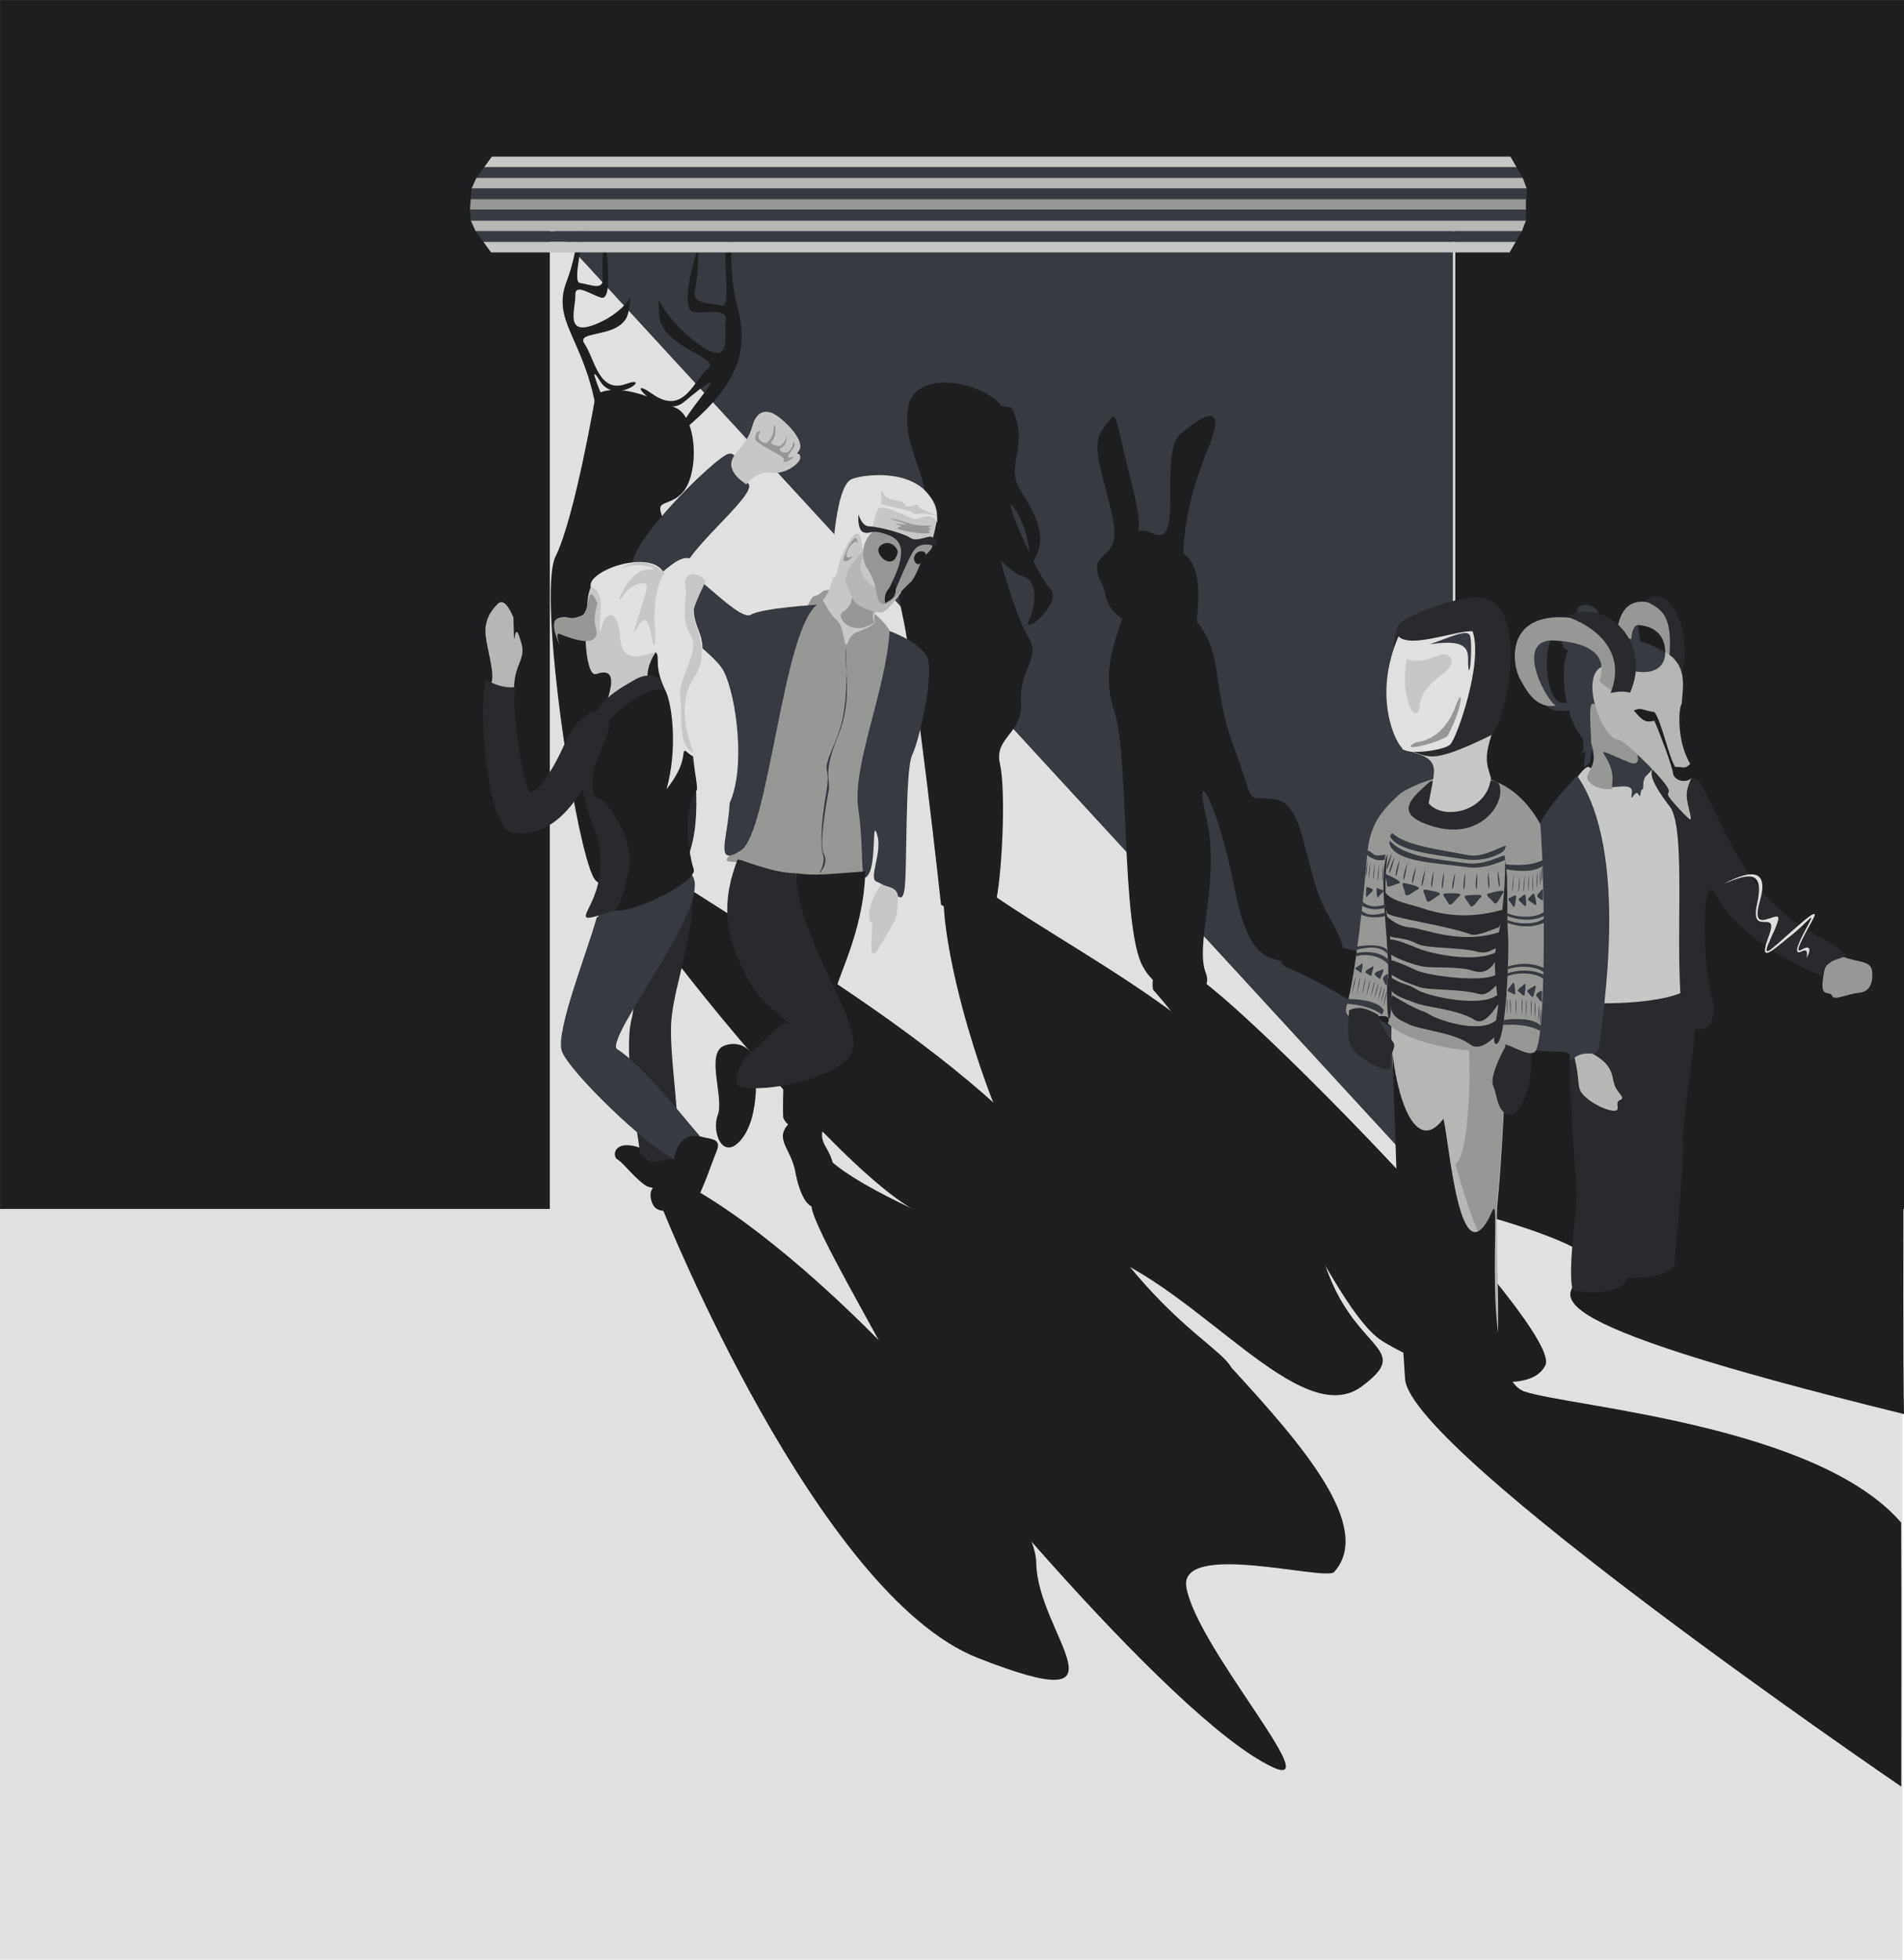 <?xml version="1.0" encoding="UTF-8" standalone="no"?>
<!-- Created with Inkscape (http://www.inkscape.org/) -->

<svg
   width="204.225mm"
   height="210.165mm"
   viewBox="0 0 204.225 210.165"
   version="1.1"
   id="svg5"
   inkscape:version="1.1 (c68e22c387, 2021-05-23)"
   sodipodi:docname="distribution-entry.svg"
   xmlns:inkscape="http://www.inkscape.org/namespaces/inkscape"
   xmlns:sodipodi="http://sodipodi.sourceforge.net/DTD/sodipodi-0.dtd"
   xmlns="http://www.w3.org/2000/svg"
   xmlns:svg="http://www.w3.org/2000/svg">
  <sodipodi:namedview
     id="namedview7"
     pagecolor="#000000"
     bordercolor="#666666"
     borderopacity="1.0"
     inkscape:pageshadow="2"
     inkscape:pageopacity="0"
     inkscape:pagecheckerboard="0"
     inkscape:document-units="mm"
     showgrid="false"
     inkscape:snap-nodes="false"
     inkscape:zoom="2"
     inkscape:cx="412.5"
     inkscape:cy="333.5"
     inkscape:window-width="851"
     inkscape:window-height="1415"
     inkscape:window-x="854"
     inkscape:window-y="0"
     inkscape:window-maximized="1"
     inkscape:current-layer="layer1"
     fit-margin-top="0"
     fit-margin-left="0"
     fit-margin-right="0"
     fit-margin-bottom="0" />
  <defs
     id="defs2" />
  <g
     inkscape:label="Layer 1"
     inkscape:groupmode="layer"
     id="layer1"
     transform="translate(-2.92,-2.184)">
    <rect
       style="fill:#e0e0e0;fill-opacity:1;stroke:none;stroke-width:0.156"
       id="rect12141"
       width="204.05"
       height="210.165"
       x="2.92"
       y="2.184"
       sodipodi:insensitive="true" />
    <path
       style="fill:#1d1f21;fill-opacity:1;stroke:none;stroke-width:0.265px;stroke-linecap:butt;stroke-linejoin:miter;stroke-opacity:1"
       d="m 126.596,108.315 c 11.164,12.521 19.046,34.263 24.621,37.7 5.383,3.319 15.542,6.468 17.462,2.574 1.92,-3.894 -33.027,-39.547 -37.956,-41.979 -4.929,-2.433 -4.127,1.705 -4.127,1.705 z"
       id="path39342"
       sodipodi:nodetypes="csssc"
       sodipodi:insensitive="true" />
    <path
       style="fill:#1d1f21;fill-opacity:1;stroke:none;stroke-width:0.265px;stroke-linecap:butt;stroke-linejoin:miter;stroke-opacity:1"
       d="m 108.456,97.476 c 11.747,8.384 33.653,18.012 35.31,34.075 1.657,16.063 11.897,14.315 5.248,19.292 -6.649,4.978 -17.654,-10.792 -28.739,-14.513 -11.086,-3.721 -22.666,-52.913 -11.819,-38.855 z"
       id="path37712"
       sodipodi:insensitive="true" />
    <path
       style="fill:#1d1f21;fill-opacity:1;stroke:none;stroke-width:0.227px;stroke-linecap:butt;stroke-linejoin:miter;stroke-opacity:1"
       d="m 70.443,93.326 c 14.753,9.995 39.029,22.922 49.125,38.482 10.096,15.56 18.078,15.66 14.965,19.249 -3.113,3.588 -21.197,-13.301 -32.862,-18.748 C 90.006,126.86 53.418,78.09 70.443,93.326 Z"
       id="path37712-3" />
    <path
       style="fill:#1d1f21;fill-opacity:1;stroke:none;stroke-width:0.265px;stroke-linecap:butt;stroke-linejoin:miter;stroke-opacity:1"
       d="m 91.906,126.578 c 7.547,6.741 36.228,14.769 43.403,22.604 7.175,7.835 15.004,16.764 10.715,21.58 -0.911,1.023 -16.777,-3.429 -15.846,1.686 1.182,6.496 15.067,21.95 9.246,19.243 -11.181,-5.2 -38.658,-38.895 -40.089,-41.713 -2.763,-5.442 -8.784,-15.547 -9.347,-18.233 -0.564,-2.686 1.918,-5.167 1.918,-5.167 z"
       id="path23059"
       sodipodi:nodetypes="cssssssc"
       sodipodi:insensitive="true" />
    <path
       style="fill:#1d1f21;fill-opacity:1;stroke:none;stroke-width:0.265px;stroke-linecap:butt;stroke-linejoin:miter;stroke-opacity:1"
       d="m 75.32,128.615 c 14.573,7.129 38.635,33.448 38.752,41.172 0.117,7.724 10.976,16.957 -6.268,10.193 -17.244,-6.764 -33.705,-47.887 -33.705,-47.887 -2.827,-5.132 -0.829,-4.652 1.222,-3.478 z"
       id="path12279"
       sodipodi:nodetypes="csscc"
       sodipodi:insensitive="true" />
    <path
       style="display:inline;fill:#373b41;fill-opacity:1;stroke:none;stroke-width:0.52px;stroke-linecap:butt;stroke-linejoin:miter;stroke-opacity:1"
       d="M 61.795,26.198 158.761,131.622 V 26.198 Z"
       id="path11429"
       sodipodi:nodetypes="cccc"
       sodipodi:insensitive="true" />
    <g
       id="g41161"
       transform="matrix(-1,0,0,1,140.622,-10.863)">
      <path
         style="fill:#1d1f21;fill-opacity:1;stroke:none;stroke-width:0.265px;stroke-linecap:butt;stroke-linejoin:miter;stroke-opacity:1"
         d="m 73.803,55.348 c -2.614,-1.465 -6.935,0.807 -8.494,1.397 -2.431,0.92 -2.636,7.126 -0.818,9.115 1.746,1.911 3.565,0.2 1.416,4.086 -2.149,3.886 -1.743,34.99 0.166,37.72 1.908,2.73 5.837,1.529 7.724,-0.182 1.887,-1.711 6.361,-30.671 4.308,-34.785 -2.053,-4.114 -4.303,-17.352 -4.303,-17.352 z"
         id="path41007"
         sodipodi:nodetypes="cssssssc" />
      <path
         style="fill:#1d1f21;fill-opacity:1;stroke:none;stroke-width:0.228px;stroke-linecap:butt;stroke-linejoin:miter;stroke-opacity:1"
         d="m 73.838,56.48 c 1.395,-7.221 4.689,-9.07 3.097,-13.235 -1.592,-4.165 -1.048,-7.309 -1.656,-6.486 -0.608,0.823 1.201,6.533 0.213,6.638 -0.988,0.106 -2.546,0.895 -2.44,-0.483 0.106,-1.378 -0.092,-4.87 -0.306,-3.553 -0.214,1.317 -0.715,5.95 0.471,5.604 1.185,-0.346 2.846,-1.609 2.778,-0.231 -0.067,1.378 1.32,4.658 -2.517,2.941 -3.837,-1.717 -3.662,-4.377 -3.2,-1.279 0.463,3.097 5.817,1.957 4.73,3.515 -1.087,1.558 -1.505,5.368 -4.444,4.315 -2.938,-1.052 1.102,2.378 2.759,-0.286 1.656,-2.664 -0.473,2.231 -0.473,2.231 z"
         id="path40771-5"
         sodipodi:nodetypes="csssssssssssscc" />
      <path
         style="fill:#1d1f21;fill-opacity:1;stroke:none;stroke-width:0.265px;stroke-linecap:butt;stroke-linejoin:miter;stroke-opacity:1"
         d="m 64.57,59.323 c -5.178,-4.24 -7.389,-7.906 -6.041,-13.042 1.348,-5.136 0.259,-8.265 1.106,-7.646 0.847,0.619 -0.55,7.501 0.656,7.191 1.206,-0.31 3.195,-0.133 2.878,-1.561 -0.317,-1.428 -0.56,-5.248 -0.12,-3.931 0.44,1.317 1.681,6.058 0.203,6.195 -1.478,0.137 -3.655,-0.503 -3.384,0.942 0.271,1.445 -0.952,5.547 3.441,2.068 4.393,-3.479 3.816,-6.248 3.684,-2.738 -0.132,3.511 -6.749,4.583 -5.223,5.784 1.526,1.201 2.555,5.096 5.955,2.713 3.4,-2.383 -0.913,2.912 -3.367,0.875 -7.077,-5.872 1.159,2.187 0.211,3.15 z"
         id="path40771"
         sodipodi:nodetypes="cssssssssssssc" />
    </g>
    <path
       style="fill:#1d1f21;fill-opacity:1;stroke:none;stroke-width:0.202px;stroke-linecap:butt;stroke-linejoin:miter;stroke-opacity:1"
       d="m 140.635,105.783 c 11.835,4.977 24.421,17.398 29.408,17.94 5.196,-11.959 -18.126,-19.831 -27.11,-20.473 -4.21,-0.061 -2.298,2.532 -2.298,2.532 z"
       id="path39342-0"
       sodipodi:nodetypes="cccc"
       sodipodi:insensitive="true" />
    <path
       style="fill:#1d1f21;fill-opacity:1;stroke:none;stroke-width:0.265px;stroke-linecap:butt;stroke-linejoin:miter;stroke-opacity:1"
       d="m 126.452,60.666 c 5.488,-0.129 5.216,4.241 4.83,8.154 2.963,3.713 1.535,6.847 3.999,13.515 2.464,6.667 0.983,5.136 4.384,5.567 3.402,0.431 3.016,7.793 5.73,12.446 2.714,4.653 1.89,5.464 -1.867,5.052 -3.757,-0.412 -6.418,1.113 -8.172,-7.89 -1.754,-9.003 -4.558,-14.055 -3.031,-7.575 1.527,6.481 -1.27,13.534 -0.083,16.546 1.187,3.012 -4.43,3.565 -6.751,-0.663 -2.321,-4.228 -1.467,-22.679 -3.024,-27.293 -1.557,-4.614 -0.128,-7.948 3.984,-17.859 z"
       id="path39161"
       sodipodi:nodetypes="ccsssssscsscc"
       sodipodi:insensitive="true" />
    <path
       style="fill:#1d1f21;fill-opacity:1;stroke:none;stroke-width:0.265px;stroke-linecap:butt;stroke-linejoin:miter;stroke-opacity:1"
       d="m 121.365,65.319 c -2.495,-4.537 1.837,-2.446 0.975,-7.156 -0.862,-4.711 -2.668,-8.051 -1.043,-10.078 1.625,-2.027 0.854,-2.413 2.956,5.702 2.101,8.115 -0.832,4.215 2.449,5.65 3.281,1.435 0.416,-8.701 2.873,-10.76 2.457,-2.059 5.072,-3.591 2.85,1.815 -2.222,5.406 -3.046,10.406 -2.328,14.731 0.718,4.325 -8.141,5.934 -8.731,0.097 z"
       id="path37893"
       sodipodi:nodetypes="ssssssssss"
       sodipodi:insensitive="true" />
    <g
       id="g104496"
       transform="translate(8.436,1.699)">
      <path
         style="fill:#1d1f21;fill-opacity:1;stroke:none;stroke-width:0.265px;stroke-linecap:butt;stroke-linejoin:miter;stroke-opacity:1"
         d="m 102.263,44.666 c -1.157,-2.98 -9.464,-4.988 -10.349,-0.624 -0.884,4.363 3.016,8.939 1.421,10.831 -1.595,1.892 -3.613,4.582 -2.086,11.41 1.527,6.828 4.173,31.238 4.173,31.238 0,0 5.065,2.69 5.798,0.032 0.733,-2.658 1.187,-12.221 0.522,-15.137 -0.665,-2.915 2.487,-3.198 2.26,-6.687 -0.227,-3.488 2.177,-4.627 0.794,-6.893 -1.383,-2.265 -3.742,-9.975 -3.757,-12.517 -0.015,-2.542 1.225,-11.655 1.225,-11.655 z"
         id="path37611"
         sodipodi:insensitive="true" />
      <path
         style="fill:#1d1f21;fill-opacity:1;stroke:none;stroke-width:0.265px;stroke-linecap:butt;stroke-linejoin:miter;stroke-opacity:1"
         d="m 102.975,44.174 c 2.026,4.087 -0.718,6.146 0.884,8.74 1.603,2.594 2.888,4.885 1.784,7.163 -1.104,2.278 -0.129,-1.596 -2.192,-4.84 -2.064,-3.244 2.154,6.912 3.666,8.379 1.512,1.467 -3.182,5.309 -2.253,3.34 0.93,-1.969 0.741,-4.402 -0.68,-4.666 -1.421,-0.264 -6.342,-5.38 -5.821,-7.44 C 98.885,52.792 85.641,41.838 102.975,44.174 Z"
         id="path37509"
         sodipodi:insensitive="true" />
    </g>
    <path
       style="fill:#1d1f21;fill-opacity:1;stroke:none;stroke-width:0.265px;stroke-linecap:butt;stroke-linejoin:miter;stroke-opacity:1"
       d="m 158.761,131.622 c 0,0 17.752,4.368 14.663,6.907 -3.09,2.539 -8.559,4.905 33.722,15.299 -0.107,-4.305 -0.055,-22.362 -0.055,-22.362 z"
       id="path31789"
       sodipodi:nodetypes="csccc"
       sodipodi:insensitive="true" />
    <g
       id="g12117"
       sodipodi:insensitive="true">
      <path
         id="rect8369"
         style="fill:#1d1f21;fill-opacity:1;stroke:none;stroke-width:0.499"
         d="M 11.037,8.256 V 497.469 H 233.555 V 99.018 H 600.041 V 497.469 H 782.547 V 8.256 Z"
         transform="scale(0.265)" />
      <path
         style="fill:#c5c8c6;stroke:none;stroke-width:0.265px;stroke-linecap:butt;stroke-linejoin:miter;stroke-opacity:1"
         d="M 55.678,18.981 H 164.932 l 0.659,1.141 H 54.847 Z"
         id="path991" />
      <path
         style="fill:#373b41;stroke:none;stroke-width:0.265px;stroke-linecap:butt;stroke-linejoin:miter;stroke-opacity:1"
         d="M 54.847,20.121 H 165.591 l 0.659,1.141 H 54.015 Z"
         id="path991-8"
         sodipodi:nodetypes="ccccc" />
      <path
         style="fill:#b4b7b4;stroke:none;stroke-width:0.265px;stroke-linecap:butt;stroke-linejoin:miter;stroke-opacity:1"
         d="M 54.015,21.262 H 166.249 l 0.43,1.141 H 53.504 Z"
         id="path991-8-9"
         sodipodi:nodetypes="ccccc" />
      <path
         style="fill:#c5c8c6;stroke:none;stroke-width:0.265px;stroke-linecap:butt;stroke-linejoin:miter;stroke-opacity:1"
         d="M 55.59,29.248 H 164.844 l 0.659,-1.141 H 54.758 Z"
         id="path991-0" />
      <path
         style="fill:#373b41;stroke:none;stroke-width:0.265px;stroke-linecap:butt;stroke-linejoin:miter;stroke-opacity:1"
         d="M 54.758,28.107 H 165.503 l 0.659,-1.141 H 53.927 Z"
         id="path991-8-2"
         sodipodi:nodetypes="ccccc" />
      <path
         style="fill:#b4b7b4;stroke:none;stroke-width:0.265px;stroke-linecap:butt;stroke-linejoin:miter;stroke-opacity:1"
         d="M 53.927,26.966 H 166.161 l 0.43,-1.141 H 53.416 Z"
         id="path991-8-9-7"
         sodipodi:nodetypes="ccccc" />
      <path
         style="fill:#373b41;stroke:none;stroke-width:0.265px;stroke-linecap:butt;stroke-linejoin:miter;stroke-opacity:1"
         d="M 53.504,22.403 H 166.68 l 0.004,1.141 H 53.416 Z"
         id="path991-8-9-2"
         sodipodi:nodetypes="ccccc" />
      <path
         style="fill:#969896;stroke:none;stroke-width:0.265px;stroke-linecap:butt;stroke-linejoin:miter;stroke-opacity:1"
         d="M 53.416,23.544 H 166.592 l 0.004,1.141 H 53.328 Z"
         id="path991-8-9-2-4"
         sodipodi:nodetypes="ccccc" />
      <path
         style="fill:#373b41;stroke:none;stroke-width:0.265px;stroke-linecap:butt;stroke-linejoin:miter;stroke-opacity:1"
         d="M 53.416,25.825 H 166.592 l 0.004,-1.141 H 53.328 Z"
         id="path991-8-9-2-1"
         sodipodi:nodetypes="ccccc" />
    </g>
    <g
       id="g21948"
       transform="translate(-0.768,-1.539)"
       sodipodi:insensitive="true">
      <path
         style="fill:#969896;stroke:none;stroke-width:0.265px;stroke-linecap:butt;stroke-linejoin:miter;stroke-opacity:1"
         d="m 92.749,66.979 c -1.206,0.006 -0.713,0.43 -1.735,0.671 -1.572,0.369 -7.851,26.487 -8.976,27.682 -1.144,1.215 0.351,0.53 2.117,1.103 1.766,0.573 12.048,2.589 12.327,0.91 0.278,-1.679 3.014,-24.631 2.787,-25.605 -0.227,-0.974 -2.718,-3.698 -6.519,-4.76 z"
         id="path22333"
         sodipodi:nodetypes="csssssc" />
      <path
         style="fill:#373b41;fill-opacity:1;stroke:none;stroke-width:0.248px;stroke-linecap:butt;stroke-linejoin:miter;stroke-opacity:1"
         d="m 91.344,68.571 c 0,0 -5.927,0.355 -7.112,1.074 -1.185,0.719 -5.635,-4.358 -7.266,-4.823 1.131,-2.91 8.393,-8.456 6.883,-9.335 -1.51,-0.879 -0.717,-3.465 -2.073,-3.078 -1.357,0.387 -10.592,9.342 -10.276,12.118 0.496,4.349 8.562,8.592 9.865,11.275 1.302,2.684 2.326,10.21 0.587,14.031 -0.167,3.739 -1.726,6.989 1.23,5.067 2.956,-1.922 4.484,-23.701 8.162,-26.33 z"
         id="path13017"
         sodipodi:nodetypes="cscsssscsc" />
      <path
         style="fill:#373b41;fill-opacity:1;stroke:none;stroke-width:0.265px;stroke-linecap:butt;stroke-linejoin:miter;stroke-opacity:1"
         d="m 99.11,71.402 c -0.409,6.436 -4.041,14.435 -3.361,19.064 0.68,4.628 0.1,8.4 1.045,7.106 0.945,-1.293 0.375,-6.205 0.969,-4.371 0.595,1.834 -0.825,4.412 -0.162,5.023 2.155,0.813 2.729,2.771 3.079,1.033 0.351,-1.738 0.045,-12.905 0.852,-14.579 0.808,-1.673 2.351,-8.689 1.629,-10.401 -0.722,-1.712 -4.052,-2.876 -4.052,-2.876 z"
         id="path13118" />
      <path
         style="fill:#c5c8c6;fill-opacity:1;stroke:none;stroke-width:0.245px;stroke-linecap:butt;stroke-linejoin:miter;stroke-opacity:1"
         d="m 82.454,52.58 c 1.205,-1.544 1.555,-1.878 1.976,-3.302 0.421,-1.425 1.399,-1.772 2.562,-0.988 1.163,0.784 3.096,2.791 2.394,3.766 -0.489,0.679 0.163,-0.04 0.137,0.773 -0.018,0.58 -1.61,1.818 -3.127,1.582 -1.517,-0.236 -2.649,1.243 -2.649,1.243 0,0 -2.502,-1.419 -1.294,-3.074 z"
         id="path13186"
         sodipodi:nodetypes="cssssscc" />
      <path
         style="fill:#c5c8c6;fill-opacity:1;stroke:none;stroke-width:0.265px;stroke-linecap:butt;stroke-linejoin:miter;stroke-opacity:1"
         d="m 91.952,68.095 c 0.797,-0.989 1.182,-2.355 1.083,-3.575 -0.1,-1.22 0.632,-8.675 3.382,-9.424 2.749,-0.749 8.478,0.629 7.715,4.678 -0.763,4.049 -1.488,2.762 -1.694,4.058 -0.206,1.296 -3.275,4.675 -3.787,5.301 -0.512,0.626 -1.436,-0.453 -1.113,1.393 -1.588,1.208 -2.375,0.661 -2.869,1.992 -0.495,1.331 -0.32,-1.475 -1.148,-2.194 -0.828,-0.72 -1.567,-2.229 -1.567,-2.229 z"
         id="path14054" />
      <path
         style="fill:#e0e0e0;fill-opacity:1;stroke:none;stroke-width:0.265px;stroke-linecap:butt;stroke-linejoin:miter;stroke-opacity:1"
         d="m 104.229,59.746 c -0.697,-1.239 -1.823,-0.341 -2.377,-0.364 -0.554,-0.023 -3.438,-1.703 -3.968,-1.084 -0.53,0.619 -0.603,3.155 -1.286,4.181 -0.683,1.026 -0.253,-1.512 -0.979,-1.539 -0.727,-0.027 -2.16,3.26 -2.153,4.284 -0.559,1.078 -0.775,0.211 -0.552,-1.74 0.224,-1.951 0.576,-7.791 2.168,-8.399 1.592,-0.608 8.974,-1.396 9.147,4.661 z"
         id="path14235"
         sodipodi:nodetypes="csssscssc" />
      <path
         style="fill:#969896;fill-opacity:1;stroke:none;stroke-width:0.265px;stroke-linecap:butt;stroke-linejoin:miter;stroke-opacity:1"
         d="m 97.683,69.197 c -1.882,-0.952 -2.069,-0.399 -2.336,-1.254 -0.267,-0.854 -0.185,0.856 -1.188,1.348 -1.004,0.491 0.772,2.886 3.321,1.192 -0.194,-0.48 -0.286,-1.115 0.204,-1.286 z"
         id="path17209" />
      <path
         style="fill:#c5c8c6;fill-opacity:1;stroke:none;stroke-width:0.265px;stroke-linecap:butt;stroke-linejoin:miter;stroke-opacity:1"
         d="m 104.12,59.04 c -0.814,-0.474 -1.938,-0.756 -1.961,-1.099 -0.022,-0.342 -1.131,0.391 -1.339,-0.012 -0.407,-0.789 -1.797,-0.323 -2.316,-1.178 -0.636,-1.047 -0.082,0.32 -0.342,0.971 0.668,0.383 3.301,0.661 3.467,1.015 0.167,0.354 0.454,-0.228 2.49,0.301 z"
         id="path14515"
         sodipodi:nodetypes="scsscsss" />
      <path
         style="fill:#b4b7b4;fill-opacity:1;stroke:none;stroke-width:0.265px;stroke-linecap:butt;stroke-linejoin:miter;stroke-opacity:1"
         d="m 96.135,62.894 c -0.553,0.719 -1.651,1.878 -1.733,2.742 -0.081,0.864 0.617,1.753 0.831,2.425 0.214,0.671 2.489,1.533 3.155,1.295 0.595,-0.212 1.943,-2.005 1.984,-2.166 0.011,-0.179 -2.704,-0.209 -3.426,-0.85 -1.914,-1.698 -0.253,-3.019 -0.812,-3.446 z"
         id="path16009"
         sodipodi:nodetypes="cssscsc" />
      <path
         style="fill:#969896;fill-opacity:1;stroke:none;stroke-width:0.265px;stroke-linecap:butt;stroke-linejoin:miter;stroke-opacity:1"
         d="m 97.807,60.495 c -1.017,0.233 -2.285,2.424 -1.04,4.279 1.246,1.855 0.742,3.568 1.583,3.726 0.84,0.158 2.229,-1.688 2.938,-2.278 0.71,-0.59 1.125,-2.446 1.668,-2.965 0.543,-0.519 1.378,-1.276 -0.088,-1.426 -1.466,-0.151 -5.062,-1.336 -5.062,-1.336 z"
         id="path15673" />
      <path
         style="fill:#282a2e;fill-opacity:1;stroke:none;stroke-width:0.265px;stroke-linecap:butt;stroke-linejoin:miter;stroke-opacity:1"
         d="m 99.107,66.699 c 1.318,-2.614 1.959,-4.763 -0.015,-5.55 -1.974,-0.787 -1.947,-0.117 -2.727,-0.323 -0.78,-0.206 -0.593,-1.959 -0.593,-1.959 0,0 0.323,1.289 1.144,1.302 0.821,0.013 3.538,0.667 4.4,1.229 0.863,0.562 2.211,-0.521 2.469,0.047 0.258,0.568 0.323,-0.522 0.323,-0.522 0,0 0.271,1.451 -0.285,1.308 -0.557,-0.143 -1.55,-0.282 -2.122,0.525 -0.572,0.807 -1.964,4.236 -1.964,4.236 z"
         id="path15338" />
      <path
         style="fill:#1d1f21;fill-opacity:1;stroke:none;stroke-width:0.265px;stroke-linecap:butt;stroke-linejoin:miter;stroke-opacity:1"
         d="m 99.618,66.208 c -0.881,0.807 -1.117,1.283 -0.998,2.2 0.801,-0.467 1.428,-0.777 0.998,-2.2 z"
         id="path15237" />
      <path
         style="fill:#1d1f21;fill-opacity:1;stroke:none;stroke-width:0.265px;stroke-linecap:butt;stroke-linejoin:miter;stroke-opacity:1"
         d="m 99.987,62.89 c -0.143,-0.681 -1.12,-1.373 -1.917,-0.592 -0.797,0.781 1.47,2.915 1.917,0.592 z"
         id="path15840" />
      <path
         style="fill:#1d1f21;fill-opacity:1;stroke:none;stroke-width:0.265px;stroke-linecap:butt;stroke-linejoin:miter;stroke-opacity:1"
         d="m 102.965,63.033 c -0.395,-0.384 -1.025,-0.178 -1.204,0.368 -0.179,0.546 0.372,1.096 0.696,0.683 0.324,-0.414 0.556,-0.661 0.508,-1.051 z"
         id="path15941" />
      <path
         style="fill:#1d1f21;fill-opacity:1;stroke:none;stroke-width:0.368px;stroke-linecap:butt;stroke-linejoin:miter;stroke-opacity:1"
         d="m 84.703,117.99 c 0.145,-1.076 -1.217,-2.892 -3.306,-2.141 -2.089,0.751 -0.01,5.591 -0.72,7.456 -0.71,1.865 0.595,5.108 2.613,2.501 2.018,-2.607 1.413,-7.816 1.413,-7.816 z"
         id="path20384" />
      <path
         style="fill:#1d1f21;fill-opacity:1;stroke:none;stroke-width:0.375px;stroke-linecap:butt;stroke-linejoin:miter;stroke-opacity:1"
         d="m 90.89,122.795 c -2.25,-0.63 -1.258,-0.152 -2.683,1.517 -1.425,1.669 0.322,2.573 0.783,5.062 0.461,2.488 1.567,4.838 2.85,3.253 1.283,-1.585 1.948,-3.332 0.482,-5.797 -1.466,-2.466 1.229,-2.09 -1.431,-4.035 z"
         id="path20452" />
      <path
         style="fill:#969896;fill-opacity:1;stroke:none;stroke-width:0.265px;stroke-linecap:butt;stroke-linejoin:miter;stroke-opacity:1"
         d="m 95.693,62.06 c -0.06,-0.718 -1.125,0.313 -1.194,1.109 -0.069,0.795 0.824,-0.038 0.59,0.293 -0.233,0.331 -1.172,0.861 -0.837,-0.114 0.335,-0.974 1.389,-2.919 1.441,-1.288 z"
         id="path17310" />
      <path
         style="fill:#969896;fill-opacity:1;stroke:none;stroke-width:0.211px;stroke-linecap:butt;stroke-linejoin:miter;stroke-opacity:1"
         d="m 103.696,60.185 c -0.502,-0.206 -1.321,0.056 -2.626,-0.383 -1.305,-0.438 -2.378,-0.589 -1.508,-0.31 0.87,0.279 1.879,0.558 1.051,0.47 -0.828,-0.088 -1.438,-0.174 -0.449,0.083 0.751,0.195 -1.615,0.244 1.203,0.722 1.853,0.314 2.282,0.097 1.994,-0.025 -0.287,-0.122 0.367,-0.232 0.103,-0.317 -0.264,-0.085 -0.205,-0.246 0.232,-0.241 z"
         id="path17527"
         sodipodi:nodetypes="cssssssssc" />
      <path
         style="fill:#969896;fill-opacity:1;stroke:none;stroke-width:0.245px;stroke-linecap:butt;stroke-linejoin:miter;stroke-opacity:1"
         d="m 86.677,49.52 c 0.062,0.613 -0.417,1.707 -0.891,1.708 -0.22,4.74e-4 -1.015,-0.415 -0.673,-0.962 0.353,-0.565 -0.477,-0.325 -0.42,0.499 0.046,0.654 3.367,1.886 3.075,2.275 -0.292,0.389 0.465,0.25 0.943,-0.2 0.478,-0.451 -0.608,0.249 -0.481,-0.208 0.127,-0.458 0.881,-0.955 0.665,-1.408 -0.216,-0.454 0.011,0.566 -0.787,1.028 -0.419,0.032 -0.987,-0.2 -0.718,-0.436 0.269,-0.236 0.682,-0.38 0.65,-1.141 -0.032,-0.761 0.146,0.486 -0.744,0.899 -0.701,-0.16 -1.156,-0.193 -0.705,-0.69 0.451,-0.497 0.297,-2.038 0.086,-1.363 z"
         id="path17959"
         sodipodi:nodetypes="ccsssssscsscsc" />
      <path
         style="fill:#1d1f21;fill-opacity:1;stroke:none;stroke-width:0.277px;stroke-linecap:butt;stroke-linejoin:miter;stroke-opacity:1"
         d="m 96.497,97.16 c -0.151,6.563 -3.159,11.594 -3.195,13.053 -0.036,1.46 -1.188,11.757 -1.166,14.217 -2.023,0.499 -3.919,0.535 -4.437,-0.848 -0.248,-3.84 1.247,-24.167 1.403,-26.203 2.112,0.246 2.803,0.146 7.395,-0.22 z"
         id="path18644"
         sodipodi:nodetypes="cscccc" />
      <path
         style="fill:#282a2e;fill-opacity:1;stroke:none;stroke-width:0.277px;stroke-linecap:butt;stroke-linejoin:miter;stroke-opacity:1"
         d="m 82.798,95.912 c -1.103,2.876 -1.811,6.297 0.029,10.544 1.675,3.865 2.369,4.362 5.638,7.124 -1.035,-0.704 -3.423,2.605 -4.731,3.401 -0.74,1.267 -1.251,1.852 -0.942,3.103 1.448,1.013 10.117,-0.287 12.108,-3.197 1.991,-2.91 -5.73,-12.097 -5.798,-19.507 -2.981,-0.101 -6.068,-1.625 -6.304,-1.467 z"
         id="path18543"
         sodipodi:nodetypes="sscccscss" />
      <path
         style="fill:#c5c8c6;fill-opacity:1;stroke:none;stroke-width:0.265px;stroke-linecap:butt;stroke-linejoin:miter;stroke-opacity:1"
         d="m 100.006,99.853 c -0.029,1.82 -0.143,2.35 -0.739,3.296 -0.595,0.945 -1.815,3.44 -2.041,2.78 -0.226,-0.66 0.17,-3.864 -0.044,-3.345 -0.214,0.519 -0.877,-1.341 1.03,-4.013 1.052,0.333 1.699,0.408 1.793,1.283 z"
         id="path21538" />
      <path
         style="fill:#373b41;fill-opacity:1;stroke:none;stroke-width:0.265px;stroke-linecap:butt;stroke-linejoin:miter;stroke-opacity:1"
         d="m 94.378,73.167 c -0.148,2.209 0.842,5.491 -0.821,9.535 -1.663,4.043 -0.759,4.573 -0.976,5.752 -0.216,1.179 -1.086,5.892 -0.522,6.878 0.564,0.986 -0.498,2.083 -0.498,2.083 0,0 0.687,-1.272 0.417,-1.964 -0.27,-0.692 -0.275,-3.359 0.304,-6.556 0.579,-3.198 -0.433,-2.03 0.423,-4.245 0.856,-2.215 2.133,-3.912 1.674,-11.482 z"
         id="path22788" />
    </g>
    <g
       id="g8485"
       transform="rotate(2.68,-213.269,42.327)"
       sodipodi:insensitive="true">
      <path
         style="fill:#b4b7b4;fill-opacity:1;stroke:none;stroke-width:0.409px;stroke-linecap:butt;stroke-linejoin:miter;stroke-opacity:1"
         d="m 59.33,63.178 c -0.069,-2.653 1.302,-3.147 0.441,-5.105 -0.914,-2.851 -0.468,2.883 -0.861,-2.401 -0.295,-0.598 -1.055,-2.089 -1.723,-1.385 -0.667,0.704 -1.42,1.849 -1.164,3.461 0.255,1.611 1.231,4.122 0.835,5.088 0.713,0.564 1.63,0.496 2.473,0.343 z"
         id="path7142"
         sodipodi:nodetypes="cccsscc" />
      <path
         style="fill:#1d1f21;fill-opacity:1;stroke:none;stroke-width:0.409px;stroke-linecap:butt;stroke-linejoin:miter;stroke-opacity:1"
         d="m 78.838,112.906 c 0.179,1.632 0.009,1.248 0.201,2.119 -1.043,0.374 -2.017,1.671 -3.376,0.685 -1.359,-0.986 -2.226,-2.132 -2.904,-2.498 -0.679,-0.366 -0.444,-2.797 3.92,-0.754 1.438,0.311 2.16,0.449 2.16,0.449 z"
         id="path5475"
         sodipodi:nodetypes="ccsscc" />
      <path
         style="fill:#282a2e;fill-opacity:1;stroke:none;stroke-width:0.409px;stroke-linecap:butt;stroke-linejoin:miter;stroke-opacity:1"
         d="m 79.407,83.053 c 0.707,5.147 -1.356,10.796 -1.547,14.852 -0.191,4.056 1.962,12.186 0.978,15.001 -1.436,-0.05 -2.207,1.213 -3.658,-0.439 -0.425,-2.386 -2.292,-10.733 -1.611,-14.268 0.681,-3.535 -0.058,-14.141 5.838,-15.146 z"
         id="path4744" />
      <path
         style="fill:#373b41;fill-opacity:1;stroke:none;stroke-width:0.409px;stroke-linecap:butt;stroke-linejoin:miter;stroke-opacity:1"
         d="m 69.331,87.448 c -0.766,3.486 -3.839,12.312 -3.073,14.404 0.766,2.091 9.587,9.841 12.58,11.054 1,-1.842 1.106,-2.539 2.674,-2.567 -1.047,-1.05 -6.54,-7.433 -9.358,-8.945 -1.25,-1.344 9.534,-15.979 7.215,-18.953 -2.318,-2.974 -10.039,5.006 -10.039,5.006 z"
         id="path4643" />
      <path
         style="fill:#c5c8c6;fill-opacity:1;stroke:none;stroke-width:0.409px;stroke-linecap:butt;stroke-linejoin:miter;stroke-opacity:1"
         d="m 67.792,50.706 c -1.416,1.876 -0.901,3.246 -1.063,5.019 -0.162,1.773 0.365,5.976 1.323,5.608 0.959,-0.368 2.346,-0.65 1.267,2.964 1.643,-1.332 3.594,-3.428 4.282,-2.756 -0.214,-1.405 0.735,-2.851 0.735,-2.851 z"
         id="path4339" />
      <path
         style="fill:#282a2e;fill-opacity:1;stroke:none;stroke-width:0.409px;stroke-linecap:butt;stroke-linejoin:miter;stroke-opacity:1"
         d="m 77.371,63.113 c -1.985,-1.498 -3.301,-2.589 -5.192,-1.332 -1.891,1.258 -5.331,2.961 -5.222,9.145 0.109,6.184 2.568,6.392 2.523,11.228 -0.045,4.836 -3.884,6.558 1.748,4.417 5.632,-2.141 11.479,-3.671 6.144,-23.459 z"
         id="path4092" />
      <path
         style="fill:#1d1f21;stroke:none;stroke-width:0.409px;stroke-linecap:butt;stroke-linejoin:miter;stroke-opacity:1"
         d="m 76.029,62.912 c -2.226,-1.412 -7.459,3.783 -7.508,5.23 -0.049,1.447 -0.846,6.51 0.327,6.517 1.173,0.006 4.233,4.692 3.726,7.279 -0.508,2.586 -0.425,3.364 -1.346,4.635 2.222,0.179 8.764,-3.572 8.264,-4.82 -0.5,-1.248 -1.651,-6.221 -0.045,-8.53 -0.158,-3.159 -3.418,-10.31 -3.418,-10.31 z"
         id="path3134" />
      <path
         style="fill:#e0e0e0;stroke:none;stroke-width:0.409px;stroke-linecap:butt;stroke-linejoin:miter;stroke-opacity:1"
         d="m 67.044,52.047 c -0.542,-1.716 6,-4.352 7.681,-2.03 1.106,-1.018 2.727,-2.55 3.732,-0.705 1.481,2.719 0.736,1.053 0.452,1.691 -1.95,4.383 0.78,4.744 0.381,7.845 -0.399,3.101 -1.69,3.775 -1.206,5.849 0.484,2.073 0.976,4.953 1.551,4.618 -0.888,1.154 -1.746,-0.908 -1.815,0.07 -0.069,0.978 -0.305,2.043 -1.64,3.94 1.007,-4.387 0.178,-9.113 -0.583,-10.516 -1.492,-2.749 -0.697,-3.504 -1.26,-4.119 -1.186,0.253 -3.515,1.707 -3.908,-1.458 -0.393,-3.164 -1.659,-2.544 -1.967,-1.204 -0.308,1.34 -0.287,0.851 -0.245,-1.584 0.043,-2.435 -1.173,-2.397 -1.173,-2.397 z"
         id="path2531"
         sodipodi:nodetypes="ccsssscscscsssc" />
      <path
         style="fill:#282a2e;stroke:none;stroke-width:0.409px;stroke-linecap:butt;stroke-linejoin:miter;stroke-opacity:1"
         d="m 69.746,66.962 c -0.511,-3.044 -3.354,-1.549 -4.666,1.882 -1.312,3.431 -2.865,5.653 -3.523,5.457 -0.658,-0.195 -2.656,-9.682 -1.998,-11.138 -1.474,0.141 -2.327,-0.198 -3.282,-0.675 -0.733,2.458 0.742,15.844 3.564,16.219 2.482,0.329 6.891,-0.576 9.905,-11.745 z"
         id="path2679"
         sodipodi:nodetypes="cssccsc" />
      <path
         style="fill:#1d1f21;fill-opacity:1;stroke:none;stroke-width:0.409px;stroke-linecap:butt;stroke-linejoin:miter;stroke-opacity:1"
         d="m 81.512,110.34 c 1.239,0.278 2.358,0.089 1.835,1.544 -0.529,1.47 -1.215,4.09 -2.092,5.683 -1.914,0.738 -3.767,1.492 -4.44,0.333 -0.673,-1.159 -0.327,-2.567 1.425,-1.933 0.784,-1.03 0.496,-2.069 0.598,-3.06 0.102,-0.991 0.63,-2.902 2.674,-2.567 z"
         id="path4958"
         sodipodi:nodetypes="cscscsc" />
      <g
         id="g4753"
         transform="matrix(-0.122,-0.048,-0.04,0.234,77.156,25.909)"
         style="display:inline">
        <path
           style="fill:#969896;fill-opacity:1;stroke:none;stroke-width:0.265px;stroke-linecap:butt;stroke-linejoin:miter;stroke-opacity:1"
           d="m 34.863,126.181 c 13.847,-8.383 3.931,4.816 10.864,8.143 10.551,5.063 9.767,1.887 18.238,5.295 6.882,2.769 -0.654,8.237 -5.615,11.241 -1.705,1.032 6.966,-4.553 1.949,-4.657 -22.846,-0.474 -28.189,-3.013 -29.659,-5.453 -2.418,-4.014 6.055,-3.309 4.224,-14.57 z"
           id="path2184-8"
           sodipodi:nodetypes="csssssc" />
        <path
           style="fill:#c5c8c6;fill-opacity:1;stroke:none;stroke-width:1.514px;stroke-linecap:butt;stroke-linejoin:miter;stroke-opacity:1"
           d="m -17.586,127.323 c -1.805,5.207 -3.703,9.413 3.014,1.819 6.717,-7.594 10.098,-5.65 13.421,1.098 3.323,6.747 -1.579,-15.112 -1.55,-19.658 0.029,-4.546 13.909,0.766 18.713,8.268 C 20.816,126.35 15.88,106.053 0.248,102.57 -15.383,99.087 10.406,100.897 18.773,105.797 c 8.368,4.9 -8.236,-10.445 -33.514,-4.984 3.867,3.201 5.675,14.102 -2.845,26.51 z"
           id="path11052" />
        <path
           style="fill:#c5c8c6;fill-opacity:1;stroke:none;stroke-width:1.514px;stroke-linecap:butt;stroke-linejoin:miter;stroke-opacity:1"
           d="m -49.537,96.529 c 7.526,-3.245 20.524,0.086 15.904,5.565 -4.62,5.48 -1.339,14.801 -12.933,19.787 -11.594,4.986 2.689,21.068 -2.785,27.954 -5.474,6.886 -5.777,20.968 -20.863,21.092 6.679,-5.332 23.024,-16.628 12.891,-31.914 -10.133,-15.286 13.035,-22.711 12.691,-27.834 -0.344,-5.123 -4.905,-14.651 -4.905,-14.651 z"
           id="path11219" />
      </g>
    </g>
    <g
       id="g29006"
       sodipodi:insensitive="true">
      <path
         style="fill:#969896;fill-opacity:1;stroke:none;stroke-width:0.265px;stroke-linecap:butt;stroke-linejoin:miter;stroke-opacity:1"
         d="m 200.426,104.706 c 1.686,0.74 3.182,0.405 3.3,1.651 0.117,1.245 -0.249,2.195 -1.448,2.301 -1.198,0.106 -2.638,0.885 -2.839,0.322 -0.2,-0.563 -1.145,0.172 -1.032,-1.355 0.113,-1.532 0.42,-3.002 2.018,-2.919 z"
         id="path32622"
         sodipodi:nodetypes="cssssc" />
      <path
         style="fill:#282a2e;fill-opacity:1;stroke:none;stroke-width:0.265px;stroke-linecap:butt;stroke-linejoin:miter;stroke-opacity:1"
         d="m 171.877,109.276 c -1.463,4.267 0.242,19.564 0.155,21.45 -0.087,1.886 -0.979,7.932 -0.412,9.805 2.083,0.566 5.696,0.171 5.753,-1.268 1.002,-0.029 5.239,-0.097 5.212,-1.767 -0.026,-1.67 1.085,-10.908 0.877,-13.01 -0.208,-2.101 2.06,-14.622 1.44,-16.401 -0.62,-1.779 -13.025,1.191 -13.025,1.191 z"
         id="path30503" />
      <path
         style="fill:#c5c8c6;fill-opacity:1;stroke:none;stroke-width:0.265px;stroke-linecap:butt;stroke-linejoin:miter;stroke-opacity:1"
         d="m 173.478,84.57 c -0.457,-0.888 -2.461,2.685 -2.461,2.685 l 1.934,22.488 c 0,0 10.831,0.555 12.191,-2.624 1.361,-3.179 -1.05,-21.354 -1.05,-21.354 l -5.649,-3.359 z"
         id="path30124"
         sodipodi:nodetypes="cccsccc" />
      <path
         style="fill:#282a2e;fill-opacity:1;stroke:none;stroke-width:0.288px;stroke-linecap:butt;stroke-linejoin:miter;stroke-opacity:1"
         d="m 185.218,85.937 c 3.407,6.492 5.215,12.45 12.218,16.357 7.003,3.907 1.254,1.293 0.943,4.592 -3.407,-1.395 -9.336,-4.656 -11.256,-8.533 -1.92,-3.878 -1.492,7.789 -0.627,10.614 0.865,2.825 -0.695,4.71 -2.999,2.879 -1.157,-6.781 0.452,-20.636 -1.463,-23.148 -1.915,-2.512 -4.389,-6.394 3.183,-2.761 z"
         id="path24112" />
      <path
         style="fill:#b4b7b4;fill-opacity:1;stroke:none;stroke-width:0.265px;stroke-linecap:butt;stroke-linejoin:miter;stroke-opacity:1"
         d="m 171.779,115.491 c 0.733,2.973 0.113,3.347 1.183,4.322 1.07,0.975 2.597,1.557 3.209,1.483 0.612,-0.074 -0.125,-0.911 0.533,-1.146 0.658,-0.235 -0.382,-0.817 -0.624,-1.66 -0.242,-0.843 -0.197,-1.686 -1.289,-2.6 -1.092,-0.914 -3.379,-2.011 -3.012,-0.399 z"
         id="path32521" />
      <path
         style="fill:#e0e0e0;fill-opacity:1;stroke:none;stroke-width:0.265px;stroke-linecap:butt;stroke-linejoin:miter;stroke-opacity:1"
         d="m 187.867,96.946 c 3.168,-1.676 4.75,-1.367 3.823,1.846 -0.928,3.213 0.949,1.701 1.821,1.678 0.871,-0.023 -2.294,4.816 -0.589,3.473 1.705,-1.343 5.556,-5.187 4.464,-3.186 -1.092,2.001 -2.093,3.779 -1.243,3.274 0.85,-0.505 1.05,-0.133 0.681,0.643 -0.369,0.777 0.343,-0.952 -0.586,-0.492 -0.929,0.459 -0.675,-0.411 0.469,-2.536 1.145,-2.125 0.155,-0.573 -1.701,0.882 -1.857,1.455 -3.58,3.25 -2.372,0.066 1.208,-3.184 -2.076,0.236 -1.247,-3.477 0.829,-3.713 -0.918,-3.257 -3.52,-2.172 z"
         id="path23717" />
      <path
         style="fill:#373b41;fill-opacity:1;stroke:none;stroke-width:0.293px;stroke-linecap:butt;stroke-linejoin:miter;stroke-opacity:1"
         d="m 172.089,85.376 c -3.941,4.281 -5.558,6.204 -5.214,13.072 0.344,6.868 1.476,13.565 0.55,16.331 2.877,0.477 4.22,-0.362 3.851,1.246 1.77,-1.7 2.73,-0.104 3.161,-1.441 0.317,-3.29 3.361,-20.934 -2.347,-29.208 z"
         id="path24279" />
      <path
         style="fill:#373b41;stroke:none;stroke-width:0.265px;stroke-linecap:butt;stroke-linejoin:miter;stroke-opacity:1"
         d="m 173.118,81.282 c 1.453,3.367 0.588,3.881 1.694,5.115 0.604,0.674 3.33,-0.578 3.143,0.809 -0.187,1.387 0.338,-0.475 0.684,0.143 0.346,0.618 0.166,-0.433 0.427,-0.499 0.261,-0.066 -0.108,-0.97 0.474,-1.508 0.582,-0.537 1.415,-1.631 1.415,-1.631 l -9.58,-11.222 z"
         id="path29256"
         sodipodi:nodetypes="csssssccc" />
      <path
         id="path29256-7"
         style="fill:#969896;stroke:none;stroke-width:1px;stroke-linecap:butt;stroke-linejoin:miter;stroke-opacity:1"
         d="m 647.77,274.088 6.582,33.23 c 5.492,12.727 -3.97,13.037 0.211,17.705 1.091,1.218 4.522,2.928 8.955,2.541 -0.095,-0.758 -0.069,-1.593 0.107,-2.51 1.336,-11.733 -12.735,-16.611 6.715,-8.344 4.896,2.081 4.313,-2.511 1.428,-8.434 l 9.475,11.598 c 1.479,-1.726 2.734,-3.373 2.734,-3.373 z"
         transform="scale(0.265)"
         sodipodi:nodetypes="ccsccscccc" />
      <g
         id="g31502"
         transform="translate(-0.866,0.218)">
        <g
           id="g26846"
           transform="translate(-0.131,1.365)">
          <path
             style="fill:#373b41;fill-opacity:1;stroke:none;stroke-width:0.198px;stroke-linecap:butt;stroke-linejoin:miter;stroke-opacity:1"
             d="m 179.533,67.433 c 0.544,2.497 1.271,10.476 -1.148,4.637 -0.307,-2.415 -0.325,-3.879 1.148,-4.637 z"
             id="path24695-1"
             sodipodi:nodetypes="ccc" />
          <path
             style="fill:#969896;fill-opacity:1;stroke:none;stroke-width:0.198px;stroke-linecap:butt;stroke-linejoin:miter;stroke-opacity:1"
             d="m 182.864,72.939 c 0.323,-2.127 1.259,-7.364 -2.44,-7.791 -3.699,-0.427 -3.248,5.058 -2.817,6.495 3.421,7.733 -0.185,-3.999 2.076,-4.017 2.305,0.208 3.235,1.738 2.725,4.35 0.302,0.527 0.456,0.963 0.456,0.963 z"
             id="path24594-3"
             sodipodi:nodetypes="cscccc" />
          <path
             style="fill:#282a2e;fill-opacity:1;stroke:none;stroke-width:0.198px;stroke-linecap:butt;stroke-linejoin:miter;stroke-opacity:1"
             d="m 184.25,73.221 c 1.353,-5.412 -1.435,-10.298 -3.845,-8.184 1.634,0.964 3.284,1.21 2.377,7.664 0.727,-0.306 1.467,0.52 1.467,0.52 z"
             id="path24493-5"
             sodipodi:nodetypes="scccs" />
        </g>
        <path
           style="fill:#373b41;fill-opacity:1;stroke:none;stroke-width:0.263px;stroke-linecap:butt;stroke-linejoin:miter;stroke-opacity:1"
           d="m 183.527,73.277 c -0.833,-2.085 -5.689,-3.46 -8.351,-2.937 0.242,-1.077 0.629,-2.829 -0.685,-3.378 -1.314,-0.55 -2.025,0.839 -1.368,0.328 0.657,-0.511 -3.364,3.663 -1.106,4.423 -0.903,1.282 -0.702,6.8 1.53,9.438 0.216,1.509 -0.051,1.465 -0.3,1.59 0.511,0.056 0.717,-0.625 0.497,0.446 0.011,0.61 -0.321,1.481 0.458,0.671 0.779,-0.81 -0.522,-7.504 0.689,-6.304 1.211,1.2 0.929,-2.504 2.324,-2.125 1.395,0.379 6.313,-2.151 6.313,-2.151 z"
           id="path29041"
           sodipodi:nodetypes="scssccccssscs" />
        <path
           style="fill:#b4b7b4;fill-opacity:1;stroke:none;stroke-width:0.265px;stroke-linecap:butt;stroke-linejoin:miter;stroke-opacity:1"
           d="m 182.398,71.864 c 2.226,1.345 1.959,3.349 1.82,4.976 -0.139,1.627 -0.412,3.989 0.815,6.123 1.227,2.134 -0.719,2.778 -0.259,4.974 0.46,2.196 0.842,2.61 -1.058,0.58 -1.9,-2.03 -0.428,-1.103 -1.144,-2.221 -0.871,-1.359 -4.667,-4.991 -5.12,-4.99 -2.186,0.004 -5.189,-9.522 0.042,-7.765 5.23,1.757 4.904,-1.677 4.904,-1.677 z"
           id="path26624"
           sodipodi:nodetypes="csssssssc" />
        <g
           id="g26841"
           transform="translate(0.492,1.879)">
          <path
             style="fill:#373b41;fill-opacity:1;stroke:none;stroke-width:0.265px;stroke-linecap:butt;stroke-linejoin:miter;stroke-opacity:1"
             d="m 169.716,68.583 c -1.062,1.869 -0.44,7.075 1.347,6.89 1.787,-0.184 2.313,-0.395 2.313,-0.395 0.142,0.68 -4.549,3.251 -5.708,-1.858 -0.548,-2.415 -0.581,-3.879 2.048,-4.637 z"
             id="path24695"
             sodipodi:nodetypes="cscsc" />
          <path
             style="fill:#969896;fill-opacity:1;stroke:none;stroke-width:0.265px;stroke-linecap:butt;stroke-linejoin:miter;stroke-opacity:1"
             d="m 176.373,74.285 c 0.577,-2.127 1.536,-7.56 -5.065,-7.987 -6.602,-0.427 -5.797,5.058 -5.028,6.495 0.77,1.436 1.77,3.294 3.87,2.972 -1.44,-1.135 -4.278,-7.197 -0.165,-6.989 4.114,0.208 5.773,1.738 4.863,4.35 0.54,0.527 1.526,1.159 1.526,1.159 z"
             id="path24594" />
          <path
             style="fill:#282a2e;fill-opacity:1;stroke:none;stroke-width:0.265px;stroke-linecap:butt;stroke-linejoin:miter;stroke-opacity:1"
             d="m 178.136,74.371 c 2.415,-5.412 -2.561,-10.298 -6.862,-8.184 2.916,0.964 6.595,3.637 4.772,8.217 1.298,-0.306 2.09,-0.033 2.09,-0.033 z"
             id="path24493" />
        </g>
        <path
           style="fill:#1d1f21;fill-opacity:1;stroke:none;stroke-width:0.265px;stroke-linecap:butt;stroke-linejoin:miter;stroke-opacity:1"
           d="m 184.183,77.488 c -0.253,-0.163 -0.733,3.673 0.905,6.406 -0.69,0.58 -0.521,0.312 -1.627,0.314 -0.708,-1.16 -1.455,-4.864 -2.214,-5.877 -1.577,-0.25 -1.312,-0.537 -2.218,-0.173 1.229,1.488 1.497,1.181 2.216,1.108 0.503,1.185 1.862,4.671 1.986,5.609 0.14,1.067 2.176,1.183 2.224,-0.052 0.205,-1.445 -0.177,-1.317 -0.919,-3.019 -0.527,-1.559 -0.406,-3.114 -0.351,-4.315 z"
           id="path27175"
           sodipodi:nodetypes="ccccccscccc" />
      </g>
    </g>
    <g
       id="g104492"
       transform="translate(0.03,-8.482)">
      <path
         style="fill:#b4b7b4;fill-opacity:1;stroke:none;stroke-width:0.27px;stroke-linecap:butt;stroke-linejoin:miter;stroke-opacity:1"
         d="m 152.14,120.593 c -0.269,10.743 5.196,36.759 11.406,33.71 0.173,-4.287 -0.279,-12.505 -0.022,-14.717 0.256,-2.212 1.283,-16.476 0.464,-17.386 -2.14,-0.829 -10.209,-2.555 -11.847,-1.607 z"
         id="path75259"
         sodipodi:nodetypes="ccscc" />
      <path
         style="fill:#969896;fill-opacity:1;stroke:none;stroke-width:0.17px;stroke-linecap:butt;stroke-linejoin:miter;stroke-opacity:1"
         d="m 164.352,122.652 c 0.168,3.222 -0.672,16.166 -1.29,20.764 -0.618,4.598 -4.063,-7.907 -4.063,-7.907 1.881,-1.271 1.78,-15.231 0.897,-16.284 0.467,-1.966 4.456,3.427 4.456,3.427 z"
         id="path102165"
         sodipodi:nodetypes="cscccc" />
      <path
         style="fill:#282a2e;fill-opacity:1;stroke:none;stroke-width:0.265px;stroke-linecap:butt;stroke-linejoin:miter;stroke-opacity:1"
         d="m 164.621,122.5 c -0.699,1.026 -1.979,3.737 -1.57,4.587 0.408,0.85 0.376,2.885 1.722,3.078 1.346,0.193 2.602,-3.39 2.351,-6.691 -0.599,-0.356 -2.502,-0.973 -2.502,-0.973 z"
         id="path99346" />
      <path
         style="fill:#969896;fill-opacity:1;stroke:none;stroke-width:0.265px;stroke-linecap:butt;stroke-linejoin:miter;stroke-opacity:1"
         d="m 153.15,95.72 c -2.799,2.424 -3.394,4.12 -3.623,6.744 -0.416,4.773 -1.244,12.804 -2.174,15.953 -0.93,3.149 5.417,-0.151 4.397,1.986 1.308,1.427 5.579,2.966 10.744,3.015 1.161,-2.223 3.787,0.788 4.99,0.078 1.203,-0.71 1.189,-16.91 0.622,-24.464 -4.649,-8.305 -13.092,-4.595 -14.956,-3.311 z"
         id="path43941"
         sodipodi:nodetypes="cssccsccc" />
      <path
         style="fill:#282a2e;fill-opacity:1;stroke:none;stroke-width:0.265px;stroke-linecap:butt;stroke-linejoin:miter;stroke-opacity:1"
         d="m 156.303,94.451 c -1.774,1.641 -4.283,3.425 0.191,4.809 5.59,1.729 8.18,-3.062 7.081,-4.672 -0.894,-0.67 -7.272,-0.137 -7.272,-0.137 z"
         id="path85339"
         sodipodi:nodetypes="cscc" />
      <path
         style="fill:#c5c8c6;fill-opacity:1;stroke:none;stroke-width:0.265px;stroke-linecap:butt;stroke-linejoin:miter;stroke-opacity:1"
         d="m 153.241,91.02 c 4.464,1.034 3.573,1.756 2.896,5.791 1.546,1.868 6.265,0.925 6.675,-2.707 -0.432,-1.576 -0.981,-2.219 0.722,-6.4 -3.592,0.787 -10.292,3.317 -10.292,3.317 z"
         id="path75946"
         sodipodi:nodetypes="ccccc" />
      <path
         style="fill:#282a2e;fill-opacity:1;stroke:none;stroke-width:0.254px;stroke-linecap:butt;stroke-linejoin:miter;stroke-opacity:1"
         d="m 153.104,90.823 c -0.802,-7.197 -1.324,-12.399 0.127,-13.463 1.451,-1.064 5.916,-2.708 8.229,-2.62 5.92,0.225 2.81,14.063 1.335,14.785 -7.026,3.438 -6.563,2.145 -9.691,1.299 z"
         id="path43291"
         sodipodi:nodetypes="csssc" />
      <path
         style="fill:#e0e0e0;fill-opacity:1;stroke:none;stroke-width:0.254px;stroke-linecap:butt;stroke-linejoin:miter;stroke-opacity:1"
         d="m 152.895,78.91 c -2.81,6.52 -0.306,11.511 0.522,12.113 0.828,0.602 4.379,0.093 5.032,-0.521 0.653,-0.614 3.566,-8.695 2.394,-12.144 -1.834,-0.084 -6.674,1.879 -7.948,0.552 z"
         id="path43190"
         sodipodi:nodetypes="csscc" />
      <path
         style="fill:#282a2e;fill-opacity:1;stroke:none;stroke-width:0.265px;stroke-linecap:butt;stroke-linejoin:miter;stroke-opacity:1"
         d="m 151.755,102.236 c -0.905,1.398 -0.265,6.982 -0.142,8.917 0.109,1.714 0.278,4.197 0.134,4.425 -0.144,0.228 -0.113,4.299 0.143,4.323 0.422,0.04 0.366,-8.094 -0.053,-9.929 -0.584,-2.555 -0.289,-6.972 -0.083,-7.736 z"
         id="path99881"
         sodipodi:nodetypes="csssscc" />
      <path
         style="fill:#282a2e;fill-opacity:1;stroke:none;stroke-width:0.321px;stroke-linecap:butt;stroke-linejoin:miter;stroke-opacity:1"
         d="m 164.336,102.976 c 0.025,3.815 -0.544,7.277 -0.946,9.078 -0.385,1.725 0.024,4.715 0.203,6.206 0.071,0.589 -0.833,4.368 -0.23,4.366 1.107,-0.003 1.416,-10.226 1.288,-11.584 -0.173,-1.843 0.043,-6.794 -0.314,-8.066 z"
         id="path99881-7"
         sodipodi:nodetypes="csssscc" />
      <path
         style="fill:#282a2e;fill-opacity:1;stroke:none;stroke-width:0.269px;stroke-linecap:butt;stroke-linejoin:miter;stroke-opacity:1"
         d="m 155.165,107.974 c 1.475,0.487 4.525,1.504 8.886,0.251 -0.038,0.932 -0.149,1.434 -0.396,1.889 -0.422,0.1 -2.314,1.031 -3.037,0.75 -2.367,-0.917 -8.783,-1.808 -8.933,-2.276 -0.137,-0.426 -0.145,-0.331 -0.339,-2.377 0.685,1.013 2.049,1.243 3.82,1.762 z"
         id="path66035"
         sodipodi:nodetypes="cccsscc" />
      <path
         style="fill:#282a2e;fill-opacity:1;stroke:none;stroke-width:0.287px;stroke-linecap:butt;stroke-linejoin:miter;stroke-opacity:1"
         d="m 151.642,108.953 c -0.015,-0.073 0.971,1.048 2.529,1.174 1.542,0.124 5.345,1.904 9.666,0.462 -0.038,1.072 -0.193,1.238 -0.439,1.762 -0.607,0.166 -0.968,0.645 -2.02,0.378 -2.113,-0.536 -5.414,-0.305 -6.501,-0.862 -1.654,-0.847 -2.6,-0.434 -3.128,-0.973 z"
         id="path66035-7"
         sodipodi:nodetypes="csccsscc" />
      <path
         style="fill:#282a2e;fill-opacity:1;stroke:none;stroke-width:0.271px;stroke-linecap:butt;stroke-linejoin:miter;stroke-opacity:1"
         d="m 151.872,111.602 c -0.046,-0.537 1.889,0.264 3.201,0.799 1.338,0.546 6.126,1.597 8.428,0.315 -0.034,1.072 -0.085,0.663 -0.304,1.186 -0.27,0.383 -0.925,1.341 -2.308,0.874 -1.664,-0.562 -4.478,-0.204 -5.678,-0.519 -1.547,-0.406 -2.722,-0.913 -3.224,-1.313 z"
         id="path66035-7-6"
         sodipodi:nodetypes="ssccsscs" />
      <path
         style="fill:#282a2e;fill-opacity:1;stroke:none;stroke-width:0.265px;stroke-linecap:butt;stroke-linejoin:miter;stroke-opacity:1"
         d="m 152.101,113.661 c 0.02,-0.1 1.457,0.468 2.692,1.055 1.248,0.593 7.816,1.504 8.867,0.242 -0.098,1.068 0.18,0.676 -0.061,1.185 -0.412,0.323 -1.16,1.383 -2.092,1.113 -1.96,-0.567 -5.348,-0.379 -6.381,-0.734 -1.451,-0.498 -2.788,-1.054 -3.271,-1.613 z"
         id="path66035-7-6-5"
         sodipodi:nodetypes="csccsscc" />
      <path
         style="fill:#282a2e;fill-opacity:1;stroke:none;stroke-width:0.264px;stroke-linecap:butt;stroke-linejoin:miter;stroke-opacity:1"
         d="m 152.533,115.744 c 0.997,0.579 1.19,0.336 2.342,1.059 1.15,0.722 7.327,2.091 8.862,0.347 -0.149,1.061 0.145,0.684 -0.118,1.18 -0.217,0.155 -1.389,2.447 -2.554,1.714 -1.842,-1.158 -5.136,-1.327 -6.353,-1.822 -1.41,-0.573 -3.426,-0.957 -2.537,-2.686 z"
         id="path66035-7-6-5-8"
         sodipodi:nodetypes="ssccsscs" />
      <path
         style="fill:#282a2e;fill-opacity:1;stroke:none;stroke-width:0.262px;stroke-linecap:butt;stroke-linejoin:miter;stroke-opacity:1"
         d="m 155.91,119.274 c 1.08,0.81 5.896,2.354 7.53,0.736 -0.222,1.047 0.24,1.239 -0.054,1.712 -0.224,0.137 -1.688,1.785 -2.781,0.963 -1.729,-1.3 -5.328,-1.568 -6.501,-2.134 -1.304,-0.629 -2.433,-0.928 -1.892,-3.165 0.982,0.588 2.131,1.318 3.699,1.888 z"
         id="path66035-7-6-5-8-6"
         sodipodi:nodetypes="cccssccc" />
      <path
         style="fill:#969896;fill-opacity:1;stroke:none;stroke-width:0.254px;stroke-linecap:butt;stroke-linejoin:miter;stroke-opacity:1"
         d="m 154.818,90.257 c 1.739,-0.177 3.349,-1.511 4.208,-3.876 0.859,-2.365 0.814,0.063 -0.89,3.254 -2.003,1.098 -5.349,1.605 -3.318,0.622 z"
         id="path77755" />
      <path
         style="fill:#373b41;fill-opacity:1;stroke:none;stroke-width:0.254px;stroke-linecap:butt;stroke-linejoin:miter;stroke-opacity:1"
         d="m 156.255,79.759 c 2.438,-0.876 3.954,-1.585 4.281,-0.989 0.327,0.596 0.056,4.831 -0.139,3.522 -0.195,-1.309 0.796,-3.283 -4.142,-2.533 z"
         id="path77823" />
      <path
         style="fill:#c5c8c6;fill-opacity:1;stroke:none;stroke-width:0.254px;stroke-linecap:butt;stroke-linejoin:miter;stroke-opacity:1"
         d="m 153.789,81.334 c 2.375,0.858 3.961,-1.46 4.719,-0.056 0.758,1.404 -3.012,2.213 -3.304,4.895 -0.292,2.682 -2.254,-0.586 -1.415,-4.838 z"
         id="path78056" />
      <path
         style="fill:#373b41;fill-opacity:1;stroke:none;stroke-width:0.146px;stroke-linecap:butt;stroke-linejoin:miter;stroke-opacity:1"
         d="m 152.234,100.015 c 1.413,1.334 4.974,1.731 8.033,2.342 1.641,0.328 3.156,-0.74 4.179,-1.007 -0.238,0.479 -0.155,0.42 -0.155,0.42 -0.256,0.432 -2.08,1.365 -4.261,1.045 -3.195,-0.468 -7.259,-0.882 -8.015,-2.412 -0.064,-0.176 0.219,-0.389 0.219,-0.389 z"
         id="path81012"
         sodipodi:nodetypes="csccscc" />
      <path
         style="fill:#373b41;fill-opacity:1;stroke:none;stroke-width:0.168px;stroke-linecap:butt;stroke-linejoin:miter;stroke-opacity:1"
         d="m 151.966,100.802 c 1.462,1.75 5.074,2.006 8.208,2.429 1.712,0.232 3.068,-0.512 4.091,-0.85 0.033,0.28 0.074,0.509 0.074,0.509 -0.884,0.353 -2.408,1.015 -4.2,0.756 -3.197,-0.463 -7.438,-0.498 -8.182,-2.391 -0.065,-0.228 0.009,-0.453 0.009,-0.453 z"
         id="path81012-9"
         sodipodi:nodetypes="csccsccc" />
      <g
         id="g85230">
        <path
           style="fill:#373b41;fill-opacity:1;stroke:none;stroke-width:0.265px;stroke-linecap:butt;stroke-linejoin:miter;stroke-opacity:1"
           d="m 153.013,102.865 c -0.668,1.647 -0.449,2.942 0,0 z"
           id="path84522" />
        <path
           style="fill:#373b41;fill-opacity:1;stroke:none;stroke-width:0.265px;stroke-linecap:butt;stroke-linejoin:miter;stroke-opacity:1"
           d="m 152.493,102.567 c -0.832,1.571 -0.746,2.881 0,0 z"
           id="path84522-97" />
        <path
           style="fill:#373b41;fill-opacity:1;stroke:none;stroke-width:0.265px;stroke-linecap:butt;stroke-linejoin:miter;stroke-opacity:1"
           d="m 152.19,102.16 c -0.814,1.58 -0.713,2.889 0,0 z"
           id="path84522-38" />
        <path
           style="fill:#373b41;fill-opacity:1;stroke:none;stroke-width:0.265px;stroke-linecap:butt;stroke-linejoin:miter;stroke-opacity:1"
           d="m 153.839,103.259 c -0.668,1.647 -0.449,2.942 0,0 z"
           id="path84522-3" />
        <path
           style="fill:#373b41;fill-opacity:1;stroke:none;stroke-width:0.265px;stroke-linecap:butt;stroke-linejoin:miter;stroke-opacity:1"
           d="m 154.772,103.636 c -0.668,1.647 -0.449,2.942 0,0 z"
           id="path84522-4" />
        <path
           style="fill:#373b41;fill-opacity:1;stroke:none;stroke-width:0.265px;stroke-linecap:butt;stroke-linejoin:miter;stroke-opacity:1"
           d="m 155.774,103.93 c -0.646,1.656 -0.41,2.948 0,0 z"
           id="path84522-7" />
        <path
           style="fill:#373b41;fill-opacity:1;stroke:none;stroke-width:0.265px;stroke-linecap:butt;stroke-linejoin:miter;stroke-opacity:1"
           d="m 156.661,104.035 c -0.496,1.707 -0.145,2.973 0,0 z"
           id="path84522-1" />
        <path
           style="fill:#373b41;fill-opacity:1;stroke:none;stroke-width:0.265px;stroke-linecap:butt;stroke-linejoin:miter;stroke-opacity:1"
           d="m 157.788,104.161 c -0.487,1.71 -0.13,2.973 0,0 z"
           id="path84522-31" />
        <path
           style="fill:#373b41;fill-opacity:1;stroke:none;stroke-width:0.265px;stroke-linecap:butt;stroke-linejoin:miter;stroke-opacity:1"
           d="m 158.977,104.243 c -0.572,1.683 -0.278,2.963 0,0 z"
           id="path84522-8" />
        <path
           style="fill:#373b41;fill-opacity:1;stroke:none;stroke-width:0.265px;stroke-linecap:butt;stroke-linejoin:miter;stroke-opacity:1"
           d="m 160.05,104.279 c -0.42,1.727 -0.014,2.976 0,0 z"
           id="path84522-0" />
        <path
           style="fill:#373b41;fill-opacity:1;stroke:none;stroke-width:0.265px;stroke-linecap:butt;stroke-linejoin:miter;stroke-opacity:1"
           d="m 161.314,104.216 c -0.35,1.743 0.107,2.974 0,0 z"
           id="path84522-48" />
        <path
           style="fill:#373b41;fill-opacity:1;stroke:none;stroke-width:0.265px;stroke-linecap:butt;stroke-linejoin:miter;stroke-opacity:1"
           d="m 162.532,104.108 c -0.216,1.765 0.333,2.957 0,0 z"
           id="path84522-9" />
        <path
           style="fill:#373b41;fill-opacity:1;stroke:none;stroke-width:0.265px;stroke-linecap:butt;stroke-linejoin:miter;stroke-opacity:1"
           d="m 163.551,103.979 c -0.102,1.775 0.523,2.93 0,0 z"
           id="path84522-88" />
      </g>
      <g
         id="g85230-3"
         transform="matrix(-0.476,-0.063,-0.131,0.991,254.076,11.77)">
        <path
           style="fill:#373b41;fill-opacity:1;stroke:none;stroke-width:0.265px;stroke-linecap:butt;stroke-linejoin:miter;stroke-opacity:1"
           d="m 153.013,102.865 c -0.668,1.647 -0.449,2.942 0,0 z"
           id="path84522-5" />
        <path
           style="fill:#373b41;fill-opacity:1;stroke:none;stroke-width:0.265px;stroke-linecap:butt;stroke-linejoin:miter;stroke-opacity:1"
           d="m 152.493,102.567 c -0.832,1.571 -0.746,2.881 0,0 z"
           id="path84522-97-0" />
        <path
           style="fill:#373b41;fill-opacity:1;stroke:none;stroke-width:0.265px;stroke-linecap:butt;stroke-linejoin:miter;stroke-opacity:1"
           d="m 152.19,102.16 c -0.814,1.58 -0.713,2.889 0,0 z"
           id="path84522-38-0" />
        <path
           style="fill:#373b41;fill-opacity:1;stroke:none;stroke-width:0.265px;stroke-linecap:butt;stroke-linejoin:miter;stroke-opacity:1"
           d="m 153.855,103.246 c -0.668,1.647 -0.449,2.942 0,0 z"
           id="path84522-3-1" />
        <path
           style="fill:#373b41;fill-opacity:1;stroke:none;stroke-width:0.265px;stroke-linecap:butt;stroke-linejoin:miter;stroke-opacity:1"
           d="m 154.795,103.309 c -0.668,1.647 -0.449,2.942 0,0 z"
           id="path84522-4-7" />
        <path
           style="fill:#373b41;fill-opacity:1;stroke:none;stroke-width:0.265px;stroke-linecap:butt;stroke-linejoin:miter;stroke-opacity:1"
           d="m 155.767,103.489 c -0.646,1.656 -0.41,2.948 0,0 z"
           id="path84522-7-0" />
        <path
           style="fill:#373b41;fill-opacity:1;stroke:none;stroke-width:0.265px;stroke-linecap:butt;stroke-linejoin:miter;stroke-opacity:1"
           d="m 156.761,103.534 c -0.496,1.707 -0.145,2.973 0,0 z"
           id="path84522-1-7" />
        <path
           style="fill:#373b41;fill-opacity:1;stroke:none;stroke-width:0.265px;stroke-linecap:butt;stroke-linejoin:miter;stroke-opacity:1"
           d="m 158.129,103.559 c -0.487,1.71 -0.13,2.973 0,0 z"
           id="path84522-31-6" />
        <path
           style="fill:#373b41;fill-opacity:1;stroke:none;stroke-width:0.265px;stroke-linecap:butt;stroke-linejoin:miter;stroke-opacity:1"
           d="m 159.632,103.517 c -0.572,1.683 -0.278,2.963 0,0 z"
           id="path84522-8-3" />
      </g>
      <path
         style="fill:#373b41;fill-opacity:1;stroke:none;stroke-width:0.156px;stroke-linecap:butt;stroke-linejoin:miter;stroke-opacity:1"
         d="m 151.591,104.42 c 1.222,0.565 1.755,0.887 1.262,1 -0.493,0.113 -1.23,0.607 -1.21,0.062 0.02,-0.545 -0.407,-1.107 -0.052,-1.062 z"
         id="path1345"
         sodipodi:nodetypes="cscc" />
      <path
         style="fill:#373b41;fill-opacity:1;stroke:none;stroke-width:0.156px;stroke-linecap:butt;stroke-linejoin:miter;stroke-opacity:1"
         d="m 153.485,105.359 c 1.316,0.286 1.906,0.484 1.45,0.701 -0.457,0.218 -1.228,0.97 -1.327,0.433 -0.099,-0.537 -0.479,-1.102 -0.122,-1.135 z"
         id="path1345-4" />
      <path
         style="fill:#373b41;fill-opacity:1;stroke:none;stroke-width:0.156px;stroke-linecap:butt;stroke-linejoin:miter;stroke-opacity:1"
         d="m 155.717,106.051 c 1.328,0.219 1.928,0.387 1.483,0.628 -0.445,0.24 -1.178,1.031 -1.304,0.5 -0.126,-0.531 -0.534,-1.076 -0.179,-1.127 z"
         id="path1345-5" />
      <path
         style="fill:#373b41;fill-opacity:1;stroke:none;stroke-width:0.156px;stroke-linecap:butt;stroke-linejoin:miter;stroke-opacity:1"
         d="m 157.832,106.478 c 1.345,-0.059 1.967,-0.018 1.58,0.309 -0.386,0.327 -0.941,1.251 -1.173,0.757 -0.232,-0.494 -0.744,-0.944 -0.407,-1.066 z"
         id="path1345-9" />
      <path
         style="fill:#373b41;fill-opacity:1;stroke:none;stroke-width:0.156px;stroke-linecap:butt;stroke-linejoin:miter;stroke-opacity:1"
         d="m 160.096,106.699 c 1.34,-0.128 1.963,-0.119 1.594,0.227 -0.369,0.346 -0.875,1.298 -1.132,0.817 -0.257,-0.481 -0.792,-0.904 -0.462,-1.044 z"
         id="path1345-7" />
      <path
         style="fill:#373b41;fill-opacity:1;stroke:none;stroke-width:0.156px;stroke-linecap:butt;stroke-linejoin:miter;stroke-opacity:1"
         d="m 162.479,106.499 c 1.3,-0.35 1.915,-0.446 1.61,-0.043 -0.306,0.403 -0.645,1.426 -0.98,0.995 -0.334,-0.431 -0.932,-0.759 -0.63,-0.952 z"
         id="path1345-0" />
      <path
         style="fill:#373b41;fill-opacity:1;stroke:none;stroke-width:0.104px;stroke-linecap:butt;stroke-linejoin:miter;stroke-opacity:1"
         d="m 165.521,106.777 c -0.098,0.935 -0.186,1.361 -0.353,1.061 -0.167,-0.3 -0.694,-0.775 -0.359,-0.886 0.334,-0.111 0.669,-0.42 0.712,-0.175 z"
         id="path1345-0-7" />
      <path
         style="fill:#373b41;fill-opacity:1;stroke:none;stroke-width:0.104px;stroke-linecap:butt;stroke-linejoin:miter;stroke-opacity:1"
         d="m 166.524,106.672 c 0.097,0.935 0.098,1.37 -0.127,1.111 -0.225,-0.259 -0.838,-0.616 -0.534,-0.793 0.304,-0.177 0.568,-0.548 0.661,-0.318 z"
         id="path1345-0-7-4" />
      <path
         style="fill:#373b41;fill-opacity:1;stroke:none;stroke-width:0.104px;stroke-linecap:butt;stroke-linejoin:miter;stroke-opacity:1"
         d="m 167.464,106.555 c 0.233,0.911 0.298,1.341 0.037,1.118 -0.261,-0.223 -0.919,-0.486 -0.644,-0.706 0.275,-0.22 0.482,-0.626 0.607,-0.411 z"
         id="path1345-0-7-7" />
      <path
         style="fill:#373b41;fill-opacity:1;stroke:none;stroke-width:0.104px;stroke-linecap:butt;stroke-linejoin:miter;stroke-opacity:1"
         d="m 168.434,106.108 c -0.149,0.149 0.08,1.292 -0.192,1.083 -0.272,-0.209 -0.655,-0.406 -0.392,-0.64 0.263,-0.234 0.448,-0.65 0.585,-0.443 z"
         id="path1345-0-7-3"
         sodipodi:nodetypes="sssss" />
      <path
         style="fill:#373b41;fill-opacity:1;stroke:none;stroke-width:0.195px;stroke-linecap:butt;stroke-linejoin:miter;stroke-opacity:1"
         d="m 164.333,103.35 c 1.538,0.199 3.117,0.033 4.005,-0.442 0.116,0.237 0.105,0.478 0.105,0.478 0,0 -0.57,1.096 -4.035,0.501 0.014,-0.216 -0.074,-0.537 -0.074,-0.537 z"
         id="path91708"
         sodipodi:nodetypes="cccccc" />
      <path
         style="fill:#373b41;fill-opacity:1;stroke:none;stroke-width:0.158px;stroke-linecap:butt;stroke-linejoin:miter;stroke-opacity:1"
         d="m 164.438,109.262 c 1.413,0.66 3.321,0.501 4.033,-0.08 0.116,0.156 -0.006,0.448 -0.006,0.448 0,0 -1.542,0.857 -3.953,-0.017 0.014,-0.142 -0.074,-0.352 -0.074,-0.352 z"
         id="path91708-3"
         sodipodi:nodetypes="cccccc" />
      <path
         style="fill:#373b41;fill-opacity:1;stroke:none;stroke-width:0.158px;stroke-linecap:butt;stroke-linejoin:miter;stroke-opacity:1"
         d="m 164.452,108.545 c 1.413,0.66 3.321,0.501 4.033,-0.08 0.116,0.156 -0.006,0.448 -0.006,0.448 0,0 -1.542,0.857 -3.953,-0.017 0.014,-0.142 -0.074,-0.352 -0.074,-0.352 z"
         id="path91708-3-9"
         sodipodi:nodetypes="cccccc" />
      <g
         id="g85230-3-3"
         transform="matrix(-0.478,0.041,-0.085,-0.996,249.471,216.196)">
        <path
           style="fill:#373b41;fill-opacity:1;stroke:none;stroke-width:0.265px;stroke-linecap:butt;stroke-linejoin:miter;stroke-opacity:1"
           d="m 153.183,102.959 c -0.668,1.647 -0.449,2.942 0,0 z"
           id="path84522-5-1" />
        <path
           style="fill:#373b41;fill-opacity:1;stroke:none;stroke-width:0.265px;stroke-linecap:butt;stroke-linejoin:miter;stroke-opacity:1"
           d="m 152.493,102.567 c -0.832,1.571 -0.746,2.881 0,0 z"
           id="path84522-97-0-2" />
        <path
           style="fill:#373b41;fill-opacity:1;stroke:none;stroke-width:0.265px;stroke-linecap:butt;stroke-linejoin:miter;stroke-opacity:1"
           d="m 152.19,102.16 c -0.814,1.58 -0.713,2.889 0,0 z"
           id="path84522-38-0-1" />
        <path
           style="fill:#373b41;fill-opacity:1;stroke:none;stroke-width:0.265px;stroke-linecap:butt;stroke-linejoin:miter;stroke-opacity:1"
           d="m 153.991,103.216 c -0.668,1.647 -0.449,2.942 0,0 z"
           id="path84522-3-1-8" />
        <path
           style="fill:#373b41;fill-opacity:1;stroke:none;stroke-width:0.265px;stroke-linecap:butt;stroke-linejoin:miter;stroke-opacity:1"
           d="m 155.079,103.266 c -0.668,1.647 -0.449,2.942 0,0 z"
           id="path84522-4-7-9" />
        <path
           style="fill:#373b41;fill-opacity:1;stroke:none;stroke-width:0.265px;stroke-linecap:butt;stroke-linejoin:miter;stroke-opacity:1"
           d="m 156.003,103.45 c -0.646,1.656 -0.41,2.948 0,0 z"
           id="path84522-7-0-1" />
        <path
           style="fill:#373b41;fill-opacity:1;stroke:none;stroke-width:0.265px;stroke-linecap:butt;stroke-linejoin:miter;stroke-opacity:1"
           d="m 157.238,103.454 c -0.496,1.707 -0.145,2.973 0,0 z"
           id="path84522-1-7-7" />
        <path
           style="fill:#373b41;fill-opacity:1;stroke:none;stroke-width:0.265px;stroke-linecap:butt;stroke-linejoin:miter;stroke-opacity:1"
           d="m 158.489,103.536 c -0.487,1.71 -0.13,2.973 0,0 z"
           id="path84522-31-6-0" />
        <path
           style="fill:#373b41;fill-opacity:1;stroke:none;stroke-width:0.265px;stroke-linecap:butt;stroke-linejoin:miter;stroke-opacity:1"
           d="m 159.25,103.6 c -0.572,1.683 -0.278,2.963 0,0 z"
           id="path84522-8-3-0" />
      </g>
      <path
         style="fill:#373b41;fill-opacity:1;stroke:none;stroke-width:0.104px;stroke-linecap:butt;stroke-linejoin:miter;stroke-opacity:1"
         d="m 165.424,117.211 c -0.054,-0.939 -0.123,-1.368 -0.304,-1.076 -0.181,0.291 -0.729,0.742 -0.4,0.868 0.329,0.126 0.649,0.45 0.703,0.208 z"
         id="path1345-0-7-45" />
      <path
         style="fill:#373b41;fill-opacity:1;stroke:none;stroke-width:0.104px;stroke-linecap:butt;stroke-linejoin:miter;stroke-opacity:1"
         d="m 166.421,117.362 c 0.14,-0.93 0.161,-1.364 -0.076,-1.116 -0.237,0.248 -0.866,0.577 -0.57,0.768 0.296,0.191 0.542,0.574 0.646,0.348 z"
         id="path1345-0-7-4-5" />
      <path
         style="fill:#373b41;fill-opacity:1;stroke:none;stroke-width:0.104px;stroke-linecap:butt;stroke-linejoin:miter;stroke-opacity:1"
         d="m 167.354,117.522 c 0.275,-0.899 0.359,-1.325 0.089,-1.115 -0.271,0.211 -0.941,0.443 -0.676,0.676 0.264,0.233 0.452,0.647 0.588,0.439 z"
         id="path1345-0-7-7-7" />
      <path
         style="fill:#373b41;fill-opacity:1;stroke:none;stroke-width:0.104px;stroke-linecap:butt;stroke-linejoin:miter;stroke-opacity:1"
         d="m 168.302,118.013 c -0.142,-0.156 0.139,-1.287 -0.142,-1.091 -0.282,0.196 -0.673,0.375 -0.422,0.622 0.252,0.246 0.417,0.67 0.564,0.469 z"
         id="path1345-0-7-3-5"
         sodipodi:nodetypes="sssss" />
      <path
         style="fill:#373b41;fill-opacity:1;stroke:none;stroke-width:0.195px;stroke-linecap:butt;stroke-linejoin:miter;stroke-opacity:1"
         d="m 164.078,120.579 c 1.546,-0.127 3.115,0.111 3.98,0.627 0.127,-0.232 0.127,-0.473 0.127,-0.473 0,0 -0.518,-1.121 -4.008,-0.687 0.004,0.217 -0.099,0.533 -0.099,0.533 z"
         id="path91708-6"
         sodipodi:nodetypes="cccccc" />
      <path
         style="fill:#373b41;fill-opacity:1;stroke:none;stroke-width:0.158px;stroke-linecap:butt;stroke-linejoin:miter;stroke-opacity:1"
         d="m 164.456,114.678 c 1.442,-0.594 3.34,-0.347 4.025,0.266 0.123,-0.15 0.015,-0.448 0.015,-0.448 0,0 -1.501,-0.928 -3.95,-0.166 0.008,0.142 -0.091,0.348 -0.091,0.348 z"
         id="path91708-3-4"
         sodipodi:nodetypes="cccccc" />
      <path
         style="fill:#373b41;fill-opacity:1;stroke:none;stroke-width:0.158px;stroke-linecap:butt;stroke-linejoin:miter;stroke-opacity:1"
         d="m 164.437,115.395 c 1.442,-0.594 3.34,-0.347 4.025,0.266 0.123,-0.15 0.015,-0.448 0.015,-0.448 0,0 -1.501,-0.928 -3.95,-0.166 0.008,0.142 -0.091,0.348 -0.091,0.348 z"
         id="path91708-3-9-5"
         sodipodi:nodetypes="cccccc" />
      <g
         id="g85230-3-3-6"
         transform="matrix(-0.475,-0.069,0.144,-0.99,208.806,230.725)">
        <path
           style="fill:#373b41;fill-opacity:1;stroke:none;stroke-width:0.265px;stroke-linecap:butt;stroke-linejoin:miter;stroke-opacity:1"
           d="m 153.673,103.077 c -0.668,1.647 -0.449,2.942 0,0 z"
           id="path84522-5-1-3" />
        <path
           style="fill:#373b41;fill-opacity:1;stroke:none;stroke-width:0.265px;stroke-linecap:butt;stroke-linejoin:miter;stroke-opacity:1"
           d="m 152.943,102.905 c -0.667,1.589 -0.444,2.895 0,0 z"
           id="path84522-97-0-2-0" />
        <path
           style="fill:#373b41;fill-opacity:1;stroke:none;stroke-width:0.265px;stroke-linecap:butt;stroke-linejoin:miter;stroke-opacity:1"
           d="m 152.287,102.559 c -0.566,1.605 -0.262,2.907 0,0 z"
           id="path84522-38-0-1-0" />
        <path
           style="fill:#373b41;fill-opacity:1;stroke:none;stroke-width:0.265px;stroke-linecap:butt;stroke-linejoin:miter;stroke-opacity:1"
           d="m 154.508,103.253 c -0.668,1.647 -0.449,2.942 0,0 z"
           id="path84522-3-1-8-8" />
        <path
           style="fill:#373b41;fill-opacity:1;stroke:none;stroke-width:0.265px;stroke-linecap:butt;stroke-linejoin:miter;stroke-opacity:1"
           d="m 155.39,103.403 c -0.668,1.647 -0.449,2.942 0,0 z"
           id="path84522-4-7-9-7" />
        <path
           style="fill:#373b41;fill-opacity:1;stroke:none;stroke-width:0.265px;stroke-linecap:butt;stroke-linejoin:miter;stroke-opacity:1"
           d="m 156.33,103.433 c -0.55,1.664 -0.24,2.952 0,0 z"
           id="path84522-7-0-1-9" />
        <path
           style="fill:#373b41;fill-opacity:1;stroke:none;stroke-width:0.265px;stroke-linecap:butt;stroke-linejoin:miter;stroke-opacity:1"
           d="m 157.34,103.508 c -0.496,1.707 -0.145,2.973 0,0 z"
           id="path84522-1-7-7-7" />
        <path
           style="fill:#373b41;fill-opacity:1;stroke:none;stroke-width:0.265px;stroke-linecap:butt;stroke-linejoin:miter;stroke-opacity:1"
           d="m 158.54,103.51 c -0.487,1.71 -0.13,2.973 0,0 z"
           id="path84522-31-6-0-1" />
        <path
           style="fill:#373b41;fill-opacity:1;stroke:none;stroke-width:0.265px;stroke-linecap:butt;stroke-linejoin:miter;stroke-opacity:1"
           d="m 159.632,103.517 c -0.572,1.683 -0.278,2.963 0,0 z"
           id="path84522-8-3-0-9" />
      </g>
      <path
         style="fill:#373b41;fill-opacity:1;stroke:none;stroke-width:0.104px;stroke-linecap:butt;stroke-linejoin:miter;stroke-opacity:1"
         d="m 148.908,115.005 c 0.168,-0.747 0.197,-1.226 -0.022,-0.962 -0.219,0.264 -0.859,0.429 -0.551,0.599 0.5,0.256 0.261,0.208 0.572,0.363 z"
         id="path1345-0-7-45-0"
         sodipodi:nodetypes="cscc" />
      <path
         style="fill:#373b41;fill-opacity:1;stroke:none;stroke-width:0.104px;stroke-linecap:butt;stroke-linejoin:miter;stroke-opacity:1"
         d="m 149.964,115.332 c 0.125,-0.515 0.389,-1.226 0.121,-1.012 -0.268,0.214 -0.936,0.454 -0.669,0.683 0.346,0.273 0.435,0.247 0.548,0.328 z"
         id="path1345-0-7-4-5-4"
         sodipodi:nodetypes="cscc" />
      <path
         style="fill:#373b41;fill-opacity:1;stroke:none;stroke-width:0.104px;stroke-linecap:butt;stroke-linejoin:miter;stroke-opacity:1"
         d="m 150.921,115.652 c 0.195,-0.45 0.526,-1.196 0.23,-1.024 -0.297,0.172 -0.992,0.311 -0.762,0.578 0.244,0.341 0.431,0.377 0.532,0.446 z"
         id="path1345-0-7-7-7-8"
         sodipodi:nodetypes="cscc" />
      <path
         style="fill:#373b41;fill-opacity:1;stroke:none;stroke-width:0.104px;stroke-linecap:butt;stroke-linejoin:miter;stroke-opacity:1"
         d="m 151.627,116.341 c 0.006,-0.15 0.268,-1.407 0.03,-1.218 -0.269,0.213 -0.583,0.393 -0.367,0.671 0.105,0.271 0.081,0.397 0.337,0.546 z"
         id="path1345-0-7-3-5-6"
         sodipodi:nodetypes="cscc" />
      <path
         style="fill:#373b41;fill-opacity:1;stroke:none;stroke-width:0.195px;stroke-linecap:butt;stroke-linejoin:miter;stroke-opacity:1"
         d="m 147.252,118.305 c 1.549,0.083 3.071,0.533 3.858,1.161 0.157,-0.212 0.19,-0.451 0.19,-0.451 0,0 -0.361,-1.181 -3.878,-1.224 -0.025,0.215 -0.171,0.515 -0.171,0.515 z"
         id="path91708-6-8"
         sodipodi:nodetypes="cccccc" />
      <path
         style="fill:#373b41;fill-opacity:1;stroke:none;stroke-width:0.158px;stroke-linecap:butt;stroke-linejoin:miter;stroke-opacity:1"
         d="m 148.426,112.51 c 1.509,-0.393 2.648,-0.286 3.243,0.414 0.143,-0.132 -0.053,-0.459 -0.053,-0.459 0,0 -0.616,-0.713 -3.146,-0.291 -0.012,0.142 -0.044,0.336 -0.044,0.336 z"
         id="path91708-3-4-2"
         sodipodi:nodetypes="cccccc" />
      <path
         style="fill:#373b41;fill-opacity:1;stroke:none;stroke-width:0.158px;stroke-linecap:butt;stroke-linejoin:miter;stroke-opacity:1"
         d="m 148.311,113.218 c 1.509,-0.393 2.846,0.14 3.442,0.84 0.143,-0.132 0.075,-0.442 0.075,-0.442 0,0 -0.9,-1.185 -3.43,-0.762 -0.046,0.201 -0.088,0.364 -0.088,0.364 z"
         id="path91708-3-9-5-7"
         sodipodi:nodetypes="cccccc" />
      <g
         id="g85230-3-3-6-6"
         transform="matrix(0.479,-0.028,0.059,0.998,68.67,4.489)">
        <path
           style="fill:#373b41;fill-opacity:1;stroke:none;stroke-width:0.265px;stroke-linecap:butt;stroke-linejoin:miter;stroke-opacity:1"
           d="m 156.86,103.177 c -0.844,1.635 -0.763,2.931 0,0 z"
           id="path84522-7-0-1-9-0" />
        <path
           style="fill:#373b41;fill-opacity:1;stroke:none;stroke-width:0.265px;stroke-linecap:butt;stroke-linejoin:miter;stroke-opacity:1"
           d="m 157.79,103.296 c -0.774,1.683 -0.633,2.958 0,0 z"
           id="path84522-1-7-7-7-1" />
        <path
           style="fill:#373b41;fill-opacity:1;stroke:none;stroke-width:0.265px;stroke-linecap:butt;stroke-linejoin:miter;stroke-opacity:1"
           d="m 158.731,103.461 c -0.696,1.693 -0.495,2.964 0,0 z"
           id="path84522-31-6-0-1-8" />
        <path
           style="fill:#373b41;fill-opacity:1;stroke:none;stroke-width:0.265px;stroke-linecap:butt;stroke-linejoin:miter;stroke-opacity:1"
           d="m 156.256,102.972 c -0.841,1.678 -0.749,2.952 0,0 z"
           id="path84522-31-6-0-1-8-5" />
        <path
           style="fill:#373b41;fill-opacity:1;stroke:none;stroke-width:0.265px;stroke-linecap:butt;stroke-linejoin:miter;stroke-opacity:1"
           d="m 159.632,103.517 c -0.572,1.683 -0.278,2.963 0,0 z"
           id="path84522-8-3-0-9-9" />
      </g>
      <path
         style="fill:#373b41;fill-opacity:1;stroke:none;stroke-width:0.104px;stroke-linecap:butt;stroke-linejoin:miter;stroke-opacity:1"
         d="m 150.551,105.882 c -0.014,0.765 0.055,1.241 0.215,0.938 0.161,-0.303 0.755,-0.594 0.419,-0.698 -0.542,-0.15 -0.297,-0.151 -0.634,-0.24 z"
         id="path1345-0-7-45-0-6"
         sodipodi:nodetypes="cscc" />
      <path
         style="fill:#373b41;fill-opacity:1;stroke:none;stroke-width:0.104px;stroke-linecap:butt;stroke-linejoin:miter;stroke-opacity:1"
         d="m 149.451,105.776 c -0.018,0.53 -0.133,1.279 0.086,1.015 0.22,-0.264 0.825,-0.633 0.517,-0.804 -0.394,-0.197 -0.476,-0.154 -0.603,-0.211 z"
         id="path1345-0-7-4-5-4-7"
         sodipodi:nodetypes="cscc" />
      <path
         style="fill:#373b41;fill-opacity:1;stroke:none;stroke-width:0.195px;stroke-linecap:butt;stroke-linejoin:miter;stroke-opacity:1"
         d="m 151.507,102.315 c -1.534,0.231 -1.023,-0.017 -1.921,-0.473 -0.111,0.24 -0.095,0.48 -0.095,0.48 0,0 0.783,0.804 1.953,0.532 -0.019,-0.216 0.063,-0.539 0.063,-0.539 z"
         id="path91708-6-8-3"
         sodipodi:nodetypes="cccccc" />
      <path
         style="fill:#373b41;fill-opacity:1;stroke:none;stroke-width:0.158px;stroke-linecap:butt;stroke-linejoin:miter;stroke-opacity:1"
         d="m 151.479,108.543 c -1.181,0.274 -1.81,0.363 -2.535,-0.202 -0.113,0.158 -0.036,0.41 -0.036,0.41 0,0 1.066,0.569 2.595,0.13 -0.017,-0.141 -0.024,-0.338 -0.024,-0.338 z"
         id="path91708-3-4-2-8"
         sodipodi:nodetypes="cccccc" />
      <path
         style="fill:#373b41;fill-opacity:1;stroke:none;stroke-width:0.158px;stroke-linecap:butt;stroke-linejoin:miter;stroke-opacity:1"
         d="m 151.496,107.671 c -1.171,0.32 -1.754,0.268 -2.479,-0.297 -0.016,0.231 0.015,0.448 0.015,0.448 0.53,0.274 1.281,0.528 2.478,0.199 0.004,-0.206 -0.014,-0.35 -0.014,-0.35 z"
         id="path91708-3-9-5-7-5"
         sodipodi:nodetypes="cccccc" />
      <path
         style="fill:#282a2e;fill-opacity:1;stroke:none;stroke-width:0.265px;stroke-linecap:butt;stroke-linejoin:miter;stroke-opacity:1"
         d="m 147.592,119.011 c -0.18,2.761 -0.197,3.721 0.894,4.693 1.09,0.972 3.765,2.378 3.555,1.163 -0.21,-1.215 0.792,-1.886 0.217,-2.534 -0.575,-0.648 -1.718,-2.544 -1.502,-2.825 -0.656,-0.274 -1.759,-1.179 -3.164,-0.497 z"
         id="path99212" />
    </g>
    <path
       style="fill:#1d1f21;fill-opacity:1;stroke:none;stroke-width:0.265px;stroke-linecap:butt;stroke-linejoin:miter;stroke-opacity:1"
       d="m 157.733,122.161 c 0.648,2.25 1.72,17.926 5.267,9.869 1.09,-2.475 -1.519,17.759 3.485,19.394 5.004,1.635 31.346,3.588 40.357,14.046 0.045,6.661 0.008,28.304 0.008,28.304 0,0 -52.678,-35.905 -53.222,-43.712 -0.544,-7.806 -0.528,-11.81 -1.36,-34.982 0.753,6.391 2.917,10.557 5.466,7.081 z"
       id="path75045"
       sodipodi:nodetypes="cssccscc" />
  </g>
</svg>

